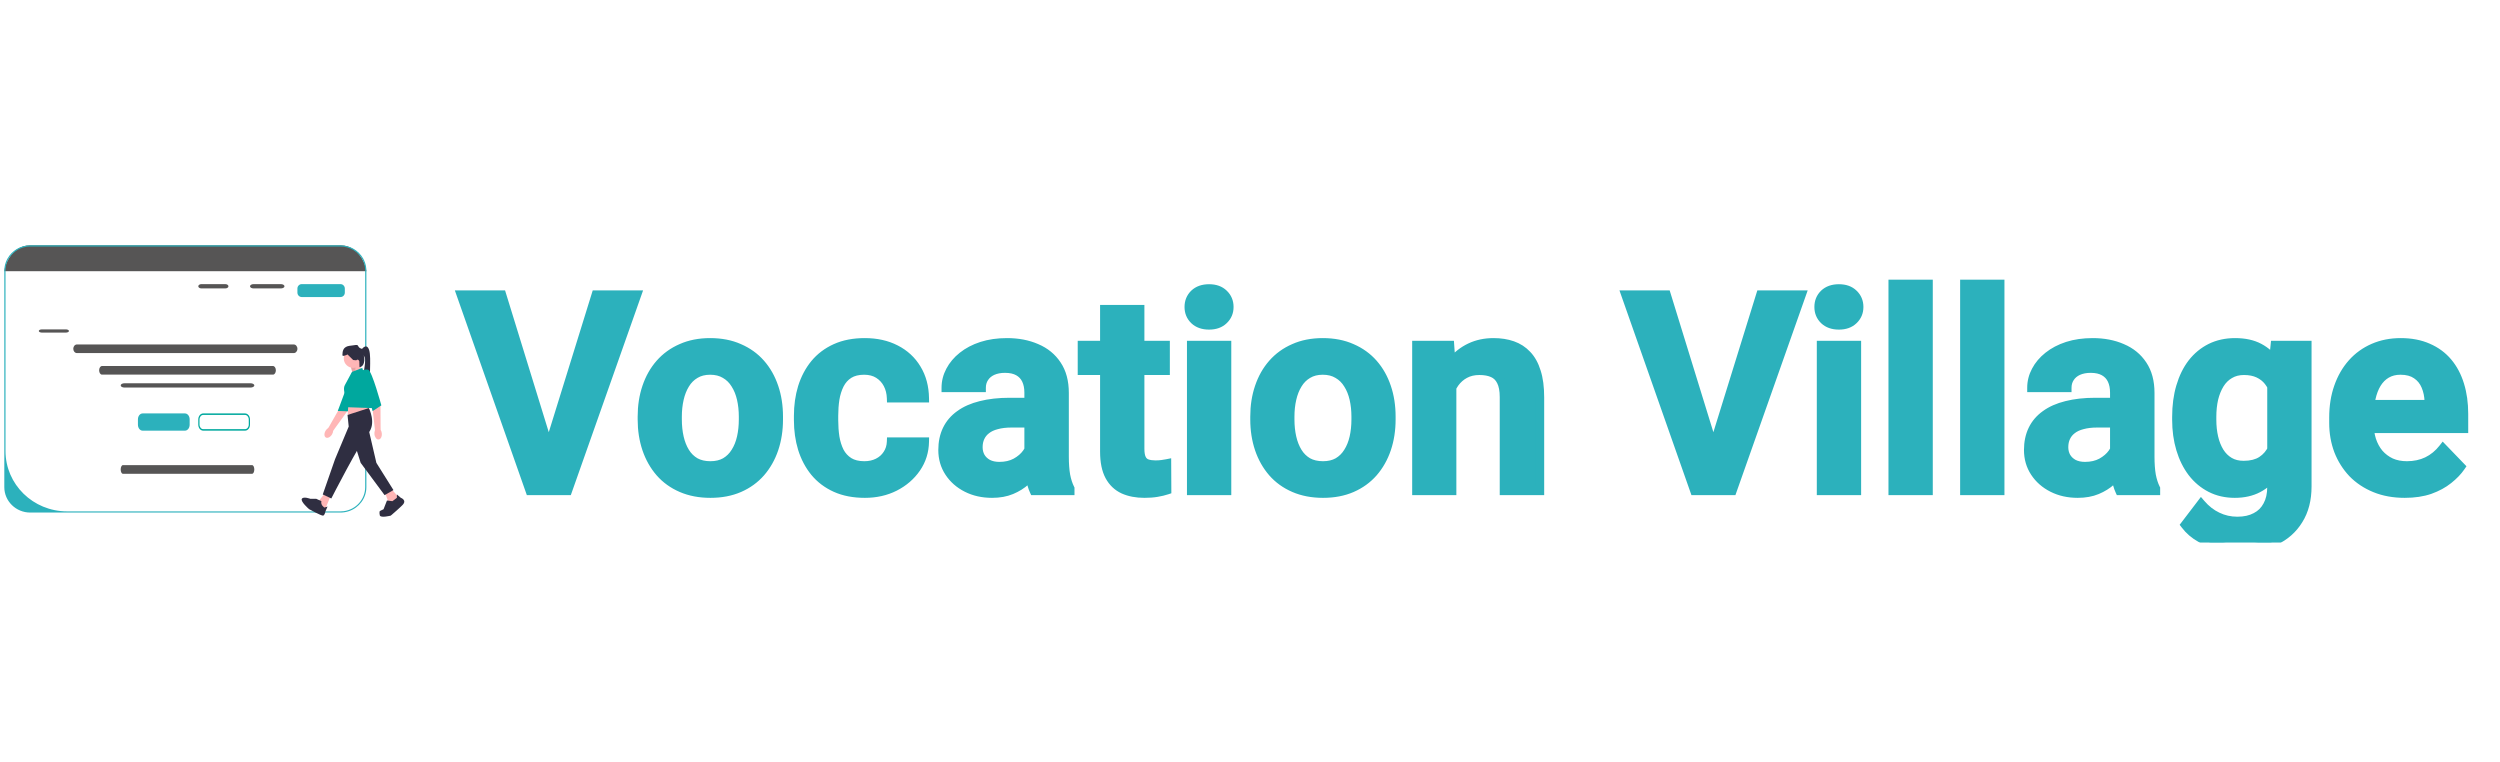 <svg width="328" height="100" viewBox="0 0 580 75" fill="none" xmlns="http://www.w3.org/2000/svg">
<g clip-path="url(#clip0_0_1)">
<path d="M85 12H1C1.119 11.189 1.35 10.421 1.674 9.726C2.708 7.505 4.681 6 6.941 6H79.059C81.318 6 83.291 7.505 84.324 9.726C84.648 10.421 84.881 11.189 85 12Z" fill="#565555"/>
<path d="M63.331 36H23.669C23.3 36 23 35.551 23 35C23 34.449 23.3 34 23.669 34H63.331C63.7 34 64 34.449 64 35C64 35.551 63.7 36 63.331 36Z" fill="#565555"/>
<path d="M84.907 10.859C84.788 10.202 84.556 9.581 84.233 9.018C83.202 7.218 81.233 6 78.979 6H7.021C4.766 6 2.798 7.218 1.766 9.018C1.443 9.581 1.212 10.202 1.093 10.859C1.032 11.194 1 11.539 1 11.892V62.108C1 65.357 3.701 68 7.021 68H78.979C79.667 68 80.33 67.885 80.947 67.676C83.304 66.877 85 64.683 85 62.108V11.892C85 11.54 84.968 11.194 84.907 10.859ZM84.721 62.108C84.721 64.951 82.563 67.302 79.762 67.676C79.506 67.71 79.245 67.727 78.979 67.727H15.574C7.678 67.727 1.279 61.463 1.279 53.737V11.892C1.279 11.539 1.312 11.194 1.376 10.859C1.501 10.197 1.745 9.576 2.086 9.018C3.088 7.374 4.923 6.273 7.021 6.273H78.979C81.077 6.273 82.912 7.374 83.914 9.018C84.255 9.576 84.499 10.197 84.624 10.859C84.688 11.194 84.721 11.539 84.721 11.892V62.108Z" fill="#2CB1BC"/>
<path d="M81.853 35.879L81.378 34.163L83.517 33.383L83.755 34.943L81.853 35.879Z" fill="#FFB6B6"/>
<path opacity="0.1" d="M81.853 35.879L81.378 34.163L82.638 33.64L82.246 35.663L81.853 35.879Z" fill="black"/>
<path d="M75.591 50.583C75.182 50.344 75.16 49.638 75.542 49.006C75.71 48.729 75.927 48.512 76.152 48.376L76.376 48.016L79.214 43.008C79.214 43.008 80.457 38.285 80.963 37.714C81.468 37.143 82.2 37.277 82.2 37.277L82.848 37.844L80.533 44.534L77.676 48.494L77.293 49.045C77.279 49.305 77.189 49.596 77.022 49.872C76.64 50.504 75.999 50.822 75.591 50.583Z" fill="#FFB6B6"/>
<path d="M81.736 35.389C81.736 35.389 82.639 35.355 83.208 36.045C83.778 36.735 80.794 44.514 80.794 44.514L78.364 44.429L81.736 35.389Z" fill="#00A89E"/>
<path d="M81.972 34.436C83.197 34.436 84.191 33.459 84.191 32.253C84.191 31.047 83.197 30.069 81.972 30.069C80.747 30.069 79.753 31.047 79.753 32.253C79.753 33.459 80.747 34.436 81.972 34.436Z" fill="#FFB6B6"/>
<path d="M76.782 63.954L75.277 67.62L74.405 66.762L74.088 65.124L75.356 63.564L76.782 63.954Z" fill="#FFB6B6"/>
<path d="M90.886 62.628L92.391 64.344L91.678 65.748L90.093 65.514L89.301 63.33L90.886 62.628Z" fill="#FFB6B6"/>
<path d="M80.863 42.157L80.665 45.315L85.577 44.458L85.26 42.508L80.863 42.157Z" fill="#FFB6B6"/>
<path d="M80.625 45.354L85.577 43.756C85.577 43.756 87.4 47.343 85.419 49.605C83.438 51.866 76.861 64.734 76.861 64.734L74.88 63.798L77.733 55.61L80.902 48.045L80.625 45.354Z" fill="#2F2E41"/>
<path d="M85.419 48.279L87.32 56.467L91.282 62.784L89.222 63.954L83.675 56.467L81.853 50.696L85.419 48.279Z" fill="#2F2E41"/>
<path d="M73.375 64.812H72.003C72.003 64.812 70.402 64.188 70.026 64.812C69.651 65.436 71.701 67.205 71.701 67.205C71.701 67.205 74.564 68.789 74.96 68.711C75.356 68.633 75.514 67.698 75.514 67.698L75.99 66.606L75.277 66.84C75.277 66.84 74.326 66.294 74.564 65.358L73.375 64.812Z" fill="#2F2E41"/>
<path d="M92.074 64.578V63.798L92.996 64.578C92.996 64.578 94.531 65.124 93.342 66.294C92.153 67.463 90.648 68.711 90.648 68.711C90.648 68.711 88.271 69.335 88.113 68.633C87.954 67.931 88.113 67.647 88.113 67.647L88.984 67.23L89.776 65.202L91.044 65.358L92.074 64.578Z" fill="#2F2E41"/>
<path d="M82.645 32.682L81.932 32.604L80.625 31.317C80.625 31.317 79.436 31.941 79.436 31.473C79.436 29.289 80.783 29.367 81.893 29.211C83.002 29.055 82.883 29.016 83.24 29.601C83.403 29.869 83.992 30.03 83.992 30.03C83.992 30.03 85.102 28.548 85.656 30.342C86.211 32.136 85.498 37.673 86.052 38.141C86.607 38.609 83.775 39.076 84.082 37.243C84.389 35.411 84.943 32.604 84.626 31.98C84.309 31.356 84.23 31.512 84.23 31.512C84.623 31.354 84.879 34.134 83.399 34.27L83.359 32.916C83.359 32.916 83.121 32.214 82.645 32.682Z" fill="#2F2E41"/>
<path d="M81.655 35.372L84.032 34.436L87.201 43.795L80.68 43.561L80.093 40.768C80.093 40.768 79.52 39.314 79.995 38.456C80.471 37.598 81.655 35.372 81.655 35.372Z" fill="#00A89E"/>
<path d="M87.84 51.049C87.367 51.089 86.931 50.527 86.867 49.794C86.839 49.474 86.887 49.173 86.989 48.934L86.958 48.512L86.298 42.814C86.298 42.814 85.069 38.154 85.141 37.4C85.214 36.645 85.329 36.445 85.329 36.445L86.192 36.534L88.273 43.297L88.297 48.154L88.313 48.822C88.455 49.041 88.554 49.329 88.582 49.649C88.646 50.382 88.314 51.008 87.84 51.049Z" fill="#FFB6B6"/>
<path d="M83.834 35.177C83.834 35.177 84.547 34.631 85.419 34.865C86.29 35.099 88.474 43.132 88.474 43.132L86.449 44.458L83.834 35.177Z" fill="#00A89E"/>
<path d="M42.913 49H33.087C32.488 49 32 48.382 32 47.622V46.377C32 45.618 32.488 45 33.087 45H42.913C43.512 45 44 45.618 44 46.377V47.622C44 48.382 43.512 49 42.913 49Z" fill="#2CB1BC"/>
<path d="M79.003 18H69.997C69.447 18 69 17.537 69 16.967V16.033C69 15.463 69.447 15 69.997 15H79.003C79.553 15 80 15.463 80 16.033V16.967C80 17.537 79.553 18 79.003 18Z" fill="#2CB1BC"/>
<path d="M56.854 49H47.146C46.514 49 46 48.37 46 47.595V46.405C46 45.63 46.514 45 47.146 45H56.854C57.486 45 58 45.63 58 46.405V47.595C58 48.37 57.486 49 56.854 49ZM47.146 45.352C46.672 45.352 46.287 45.824 46.287 46.405V47.595C46.287 48.176 46.672 48.648 47.146 48.648H56.854C57.328 48.648 57.713 48.176 57.713 47.595V46.405C57.713 45.824 57.328 45.352 56.854 45.352H47.146Z" fill="#00A89E"/>
<path d="M68.152 31H17.848C17.38 31 17 30.551 17 30C17 29.449 17.38 29 17.848 29H68.152C68.62 29 69 29.449 69 30C69 30.551 68.62 31 68.152 31Z" fill="#565555"/>
<path d="M15.263 26.25H9.737C9.331 26.25 9 26.082 9 25.875C9 25.668 9.331 25.5 9.737 25.5H15.263C15.669 25.5 16 25.668 16 25.875C16 26.082 15.669 26.25 15.263 26.25Z" fill="#565555"/>
<path d="M52.263 16H46.737C46.331 16 46 15.776 46 15.5C46 15.224 46.331 15 46.737 15H52.263C52.669 15 53 15.224 53 15.5C53 15.776 52.669 16 52.263 16Z" fill="#565555"/>
<path d="M65.158 16H58.842C58.378 16 58 15.776 58 15.5C58 15.224 58.378 15 58.842 15H65.158C65.622 15 66 15.224 66 15.5C66 15.776 65.622 16 65.158 16Z" fill="#565555"/>
<path d="M58.114 39H28.886C28.397 39 28 38.776 28 38.5C28 38.224 28.397 38 28.886 38H58.114C58.603 38 59 38.224 59 38.5C59 38.776 58.603 39 58.114 39Z" fill="#565555"/>
<path d="M58.495 59H28.505C28.227 59 28 58.551 28 58C28 57.449 28.227 57 28.505 57H58.495C58.773 57 59 57.449 59 58C59 58.551 58.773 59 58.495 59Z" fill="#565555"/>
<path d="M58.495 9H28.505C28.227 9 28 8.776 28 8.5C28 8.224 28.227 8 28.505 8H58.495C58.773 8 59 8.224 59 8.5C59 8.776 58.773 9 58.495 9Z" fill="#565555"/>
<g filter="url(#filter0_d_0_1)">
<path d="M126.906 50.055L138.25 13.461H147.781L131.719 58.961H125.375L126.906 50.055ZM116.438 13.461L127.719 50.055L129.344 58.961H122.938L106.938 13.461H116.438ZM148.938 42.399V41.743C148.938 39.263 149.292 36.982 150 34.899C150.708 32.795 151.74 30.972 153.094 29.43C154.448 27.888 156.104 26.691 158.062 25.836C160.021 24.961 162.25 24.524 164.75 24.524C167.292 24.524 169.542 24.961 171.5 25.836C173.479 26.691 175.146 27.888 176.5 29.43C177.854 30.972 178.885 32.795 179.594 34.899C180.302 36.982 180.656 39.263 180.656 41.743V42.399C180.656 44.857 180.302 47.138 179.594 49.243C178.885 51.326 177.854 53.149 176.5 54.711C175.146 56.253 173.49 57.451 171.531 58.305C169.573 59.159 167.333 59.586 164.812 59.586C162.312 59.586 160.073 59.159 158.094 58.305C156.115 57.451 154.448 56.253 153.094 54.711C151.74 53.149 150.708 51.326 150 49.243C149.292 47.138 148.938 44.857 148.938 42.399ZM157.188 41.743V42.399C157.188 43.878 157.333 45.263 157.625 46.555C157.917 47.847 158.365 48.982 158.969 49.961C159.573 50.941 160.354 51.711 161.312 52.274C162.292 52.816 163.458 53.086 164.812 53.086C166.146 53.086 167.292 52.816 168.25 52.274C169.208 51.711 169.99 50.941 170.594 49.961C171.219 48.982 171.677 47.847 171.969 46.555C172.26 45.263 172.406 43.878 172.406 42.399V41.743C172.406 40.284 172.26 38.92 171.969 37.649C171.677 36.357 171.219 35.222 170.594 34.243C169.99 33.243 169.198 32.461 168.219 31.899C167.26 31.316 166.104 31.024 164.75 31.024C163.417 31.024 162.271 31.316 161.312 31.899C160.354 32.461 159.573 33.243 158.969 34.243C158.365 35.222 157.917 36.357 157.625 37.649C157.333 38.92 157.188 40.284 157.188 41.743ZM200.531 53.086C201.698 53.086 202.74 52.857 203.656 52.399C204.573 51.941 205.302 51.295 205.844 50.461C206.406 49.628 206.708 48.659 206.75 47.555H214.531C214.49 49.847 213.844 51.899 212.594 53.711C211.344 55.524 209.677 56.961 207.594 58.024C205.531 59.066 203.219 59.586 200.656 59.586C198.052 59.586 195.781 59.149 193.844 58.274C191.906 57.399 190.292 56.18 189 54.618C187.729 53.055 186.771 51.243 186.125 49.18C185.5 47.118 185.188 44.909 185.188 42.555V41.555C185.188 39.201 185.5 36.993 186.125 34.93C186.771 32.868 187.729 31.055 189 29.493C190.292 27.93 191.906 26.711 193.844 25.836C195.781 24.961 198.042 24.524 200.625 24.524C203.354 24.524 205.75 25.055 207.812 26.118C209.896 27.18 211.521 28.68 212.688 30.618C213.875 32.555 214.49 34.836 214.531 37.461H206.75C206.708 36.253 206.438 35.17 205.938 34.211C205.438 33.253 204.729 32.482 203.812 31.899C202.896 31.316 201.781 31.024 200.469 31.024C199.073 31.024 197.906 31.316 196.969 31.899C196.052 32.482 195.333 33.284 194.812 34.305C194.312 35.305 193.958 36.43 193.75 37.68C193.562 38.909 193.469 40.201 193.469 41.555V42.555C193.469 43.93 193.562 45.243 193.75 46.493C193.958 47.743 194.312 48.868 194.812 49.868C195.333 50.847 196.052 51.628 196.969 52.211C197.906 52.795 199.094 53.086 200.531 53.086ZM238.656 51.774V36.18C238.656 35.034 238.458 34.045 238.062 33.211C237.667 32.378 237.062 31.732 236.25 31.274C235.438 30.816 234.406 30.586 233.156 30.586C232.052 30.586 231.083 30.774 230.25 31.149C229.438 31.524 228.812 32.055 228.375 32.743C227.938 33.409 227.719 34.18 227.719 35.055H219.438C219.438 33.659 219.771 32.336 220.438 31.086C221.104 29.816 222.052 28.691 223.281 27.711C224.531 26.711 226.021 25.93 227.75 25.368C229.5 24.805 231.458 24.524 233.625 24.524C236.188 24.524 238.469 24.961 240.469 25.836C242.49 26.691 244.073 27.982 245.219 29.711C246.385 31.441 246.969 33.618 246.969 36.243V50.993C246.969 52.68 247.073 54.128 247.281 55.336C247.51 56.524 247.844 57.555 248.281 58.43V58.961H239.875C239.479 58.107 239.177 57.024 238.969 55.711C238.76 54.378 238.656 53.066 238.656 51.774ZM239.812 38.368L239.875 43.274H234.656C233.365 43.274 232.229 43.409 231.25 43.68C230.271 43.93 229.469 44.305 228.844 44.805C228.219 45.284 227.75 45.868 227.438 46.555C227.125 47.222 226.969 47.982 226.969 48.836C226.969 49.67 227.156 50.42 227.531 51.086C227.927 51.753 228.49 52.284 229.219 52.68C229.969 53.055 230.844 53.243 231.844 53.243C233.302 53.243 234.573 52.951 235.656 52.368C236.74 51.763 237.583 51.034 238.188 50.18C238.792 49.326 239.115 48.513 239.156 47.743L241.531 51.305C241.24 52.159 240.802 53.066 240.219 54.024C239.635 54.982 238.885 55.878 237.969 56.711C237.052 57.545 235.948 58.232 234.656 58.774C233.365 59.316 231.865 59.586 230.156 59.586C227.969 59.586 226.01 59.149 224.281 58.274C222.552 57.399 221.188 56.201 220.188 54.68C219.188 53.159 218.688 51.43 218.688 49.493C218.688 47.701 219.021 46.118 219.688 44.743C220.354 43.368 221.344 42.211 222.656 41.274C223.969 40.316 225.594 39.597 227.531 39.118C229.49 38.618 231.729 38.368 234.25 38.368H239.812ZM270.406 25.149V31.086H251.031V25.149H270.406ZM256.219 16.836H264.5V49.211C264.5 50.211 264.635 50.982 264.906 51.524C265.177 52.066 265.583 52.43 266.125 52.618C266.667 52.805 267.312 52.899 268.062 52.899C268.604 52.899 269.104 52.868 269.562 52.805C270.021 52.743 270.406 52.68 270.719 52.618L270.75 58.805C270.062 59.034 269.281 59.222 268.406 59.368C267.552 59.513 266.583 59.586 265.5 59.586C263.646 59.586 262.021 59.274 260.625 58.649C259.229 58.003 258.146 56.972 257.375 55.555C256.604 54.118 256.219 52.222 256.219 49.868V16.836ZM284.656 25.149V58.961H276.375V25.149H284.656ZM275.812 16.305C275.812 15.076 276.229 14.055 277.062 13.243C277.917 12.43 279.062 12.024 280.5 12.024C281.938 12.024 283.073 12.43 283.906 13.243C284.76 14.055 285.188 15.076 285.188 16.305C285.188 17.513 284.76 18.524 283.906 19.336C283.073 20.149 281.938 20.555 280.5 20.555C279.062 20.555 277.917 20.149 277.062 19.336C276.229 18.524 275.812 17.513 275.812 16.305ZM291.062 42.399V41.743C291.062 39.263 291.417 36.982 292.125 34.899C292.833 32.795 293.865 30.972 295.219 29.43C296.573 27.888 298.229 26.691 300.188 25.836C302.146 24.961 304.375 24.524 306.875 24.524C309.417 24.524 311.667 24.961 313.625 25.836C315.604 26.691 317.271 27.888 318.625 29.43C319.979 30.972 321.01 32.795 321.719 34.899C322.427 36.982 322.781 39.263 322.781 41.743V42.399C322.781 44.857 322.427 47.138 321.719 49.243C321.01 51.326 319.979 53.149 318.625 54.711C317.271 56.253 315.615 57.451 313.656 58.305C311.698 59.159 309.458 59.586 306.938 59.586C304.438 59.586 302.198 59.159 300.219 58.305C298.24 57.451 296.573 56.253 295.219 54.711C293.865 53.149 292.833 51.326 292.125 49.243C291.417 47.138 291.062 44.857 291.062 42.399ZM299.312 41.743V42.399C299.312 43.878 299.458 45.263 299.75 46.555C300.042 47.847 300.49 48.982 301.094 49.961C301.698 50.941 302.479 51.711 303.438 52.274C304.417 52.816 305.583 53.086 306.938 53.086C308.271 53.086 309.417 52.816 310.375 52.274C311.333 51.711 312.115 50.941 312.719 49.961C313.344 48.982 313.802 47.847 314.094 46.555C314.385 45.263 314.531 43.878 314.531 42.399V41.743C314.531 40.284 314.385 38.92 314.094 37.649C313.802 36.357 313.344 35.222 312.719 34.243C312.115 33.243 311.323 32.461 310.344 31.899C309.385 31.316 308.229 31.024 306.875 31.024C305.542 31.024 304.396 31.316 303.438 31.899C302.479 32.461 301.698 33.243 301.094 34.243C300.49 35.222 300.042 36.357 299.75 37.649C299.458 38.92 299.312 40.284 299.312 41.743ZM336.875 32.368V58.961H328.625V25.149H336.375L336.875 32.368ZM335.562 40.836H333.125C333.146 38.378 333.479 36.149 334.125 34.149C334.771 32.149 335.677 30.43 336.844 28.993C338.031 27.555 339.438 26.451 341.062 25.68C342.688 24.909 344.5 24.524 346.5 24.524C348.125 24.524 349.594 24.753 350.906 25.211C352.219 25.67 353.344 26.399 354.281 27.399C355.24 28.399 355.969 29.711 356.469 31.336C356.99 32.941 357.25 34.92 357.25 37.274V58.961H348.938V37.211C348.938 35.67 348.708 34.451 348.25 33.555C347.812 32.659 347.167 32.024 346.312 31.649C345.479 31.274 344.448 31.086 343.219 31.086C341.948 31.086 340.833 31.347 339.875 31.868C338.938 32.368 338.146 33.066 337.5 33.961C336.875 34.857 336.396 35.888 336.062 37.055C335.729 38.222 335.562 39.482 335.562 40.836ZM397.094 50.055L408.438 13.461H417.969L401.906 58.961H395.562L397.094 50.055ZM386.625 13.461L397.906 50.055L399.531 58.961H393.125L377.125 13.461H386.625ZM430.781 25.149V58.961H422.5V25.149H430.781ZM421.938 16.305C421.938 15.076 422.354 14.055 423.188 13.243C424.042 12.43 425.188 12.024 426.625 12.024C428.062 12.024 429.198 12.43 430.031 13.243C430.885 14.055 431.312 15.076 431.312 16.305C431.312 17.513 430.885 18.524 430.031 19.336C429.198 20.149 428.062 20.555 426.625 20.555C425.188 20.555 424.042 20.149 423.188 19.336C422.354 18.524 421.938 17.513 421.938 16.305ZM447.406 10.961V58.961H439.125V10.961H447.406ZM464.031 10.961V58.961H455.75V10.961H464.031ZM490.531 51.774V36.18C490.531 35.034 490.333 34.045 489.938 33.211C489.542 32.378 488.938 31.732 488.125 31.274C487.312 30.816 486.281 30.586 485.031 30.586C483.927 30.586 482.958 30.774 482.125 31.149C481.312 31.524 480.688 32.055 480.25 32.743C479.812 33.409 479.594 34.18 479.594 35.055H471.312C471.312 33.659 471.646 32.336 472.312 31.086C472.979 29.816 473.927 28.691 475.156 27.711C476.406 26.711 477.896 25.93 479.625 25.368C481.375 24.805 483.333 24.524 485.5 24.524C488.062 24.524 490.344 24.961 492.344 25.836C494.365 26.691 495.948 27.982 497.094 29.711C498.26 31.441 498.844 33.618 498.844 36.243V50.993C498.844 52.68 498.948 54.128 499.156 55.336C499.385 56.524 499.719 57.555 500.156 58.43V58.961H491.75C491.354 58.107 491.052 57.024 490.844 55.711C490.635 54.378 490.531 53.066 490.531 51.774ZM491.688 38.368L491.75 43.274H486.531C485.24 43.274 484.104 43.409 483.125 43.68C482.146 43.93 481.344 44.305 480.719 44.805C480.094 45.284 479.625 45.868 479.312 46.555C479 47.222 478.844 47.982 478.844 48.836C478.844 49.67 479.031 50.42 479.406 51.086C479.802 51.753 480.365 52.284 481.094 52.68C481.844 53.055 482.719 53.243 483.719 53.243C485.177 53.243 486.448 52.951 487.531 52.368C488.615 51.763 489.458 51.034 490.062 50.18C490.667 49.326 490.99 48.513 491.031 47.743L493.406 51.305C493.115 52.159 492.677 53.066 492.094 54.024C491.51 54.982 490.76 55.878 489.844 56.711C488.927 57.545 487.823 58.232 486.531 58.774C485.24 59.316 483.74 59.586 482.031 59.586C479.844 59.586 477.885 59.149 476.156 58.274C474.427 57.399 473.062 56.201 472.062 54.68C471.062 53.159 470.562 51.43 470.562 49.493C470.562 47.701 470.896 46.118 471.562 44.743C472.229 43.368 473.219 42.211 474.531 41.274C475.844 40.316 477.469 39.597 479.406 39.118C481.365 38.618 483.604 38.368 486.125 38.368H491.688ZM527.781 25.149H535.281V57.93C535.281 60.993 534.615 63.586 533.281 65.711C531.969 67.857 530.125 69.482 527.75 70.586C525.375 71.711 522.615 72.274 519.469 72.274C518.115 72.274 516.646 72.086 515.062 71.711C513.5 71.336 511.99 70.743 510.531 69.93C509.094 69.138 507.896 68.107 506.938 66.836L510.656 61.961C511.781 63.274 513.052 64.263 514.469 64.93C515.885 65.618 517.417 65.961 519.062 65.961C520.729 65.961 522.146 65.649 523.312 65.024C524.5 64.42 525.406 63.524 526.031 62.336C526.677 61.17 527 59.732 527 58.024V32.868L527.781 25.149ZM504.938 42.461V41.805C504.938 39.222 505.25 36.878 505.875 34.774C506.5 32.649 507.396 30.826 508.562 29.305C509.75 27.784 511.177 26.607 512.844 25.774C514.531 24.941 516.427 24.524 518.531 24.524C520.76 24.524 522.635 24.93 524.156 25.743C525.698 26.555 526.969 27.711 527.969 29.211C528.99 30.711 529.781 32.493 530.344 34.555C530.927 36.597 531.375 38.847 531.688 41.305V43.086C531.396 45.482 530.927 47.68 530.281 49.68C529.656 51.68 528.823 53.43 527.781 54.93C526.74 56.409 525.448 57.555 523.906 58.368C522.365 59.18 520.552 59.586 518.469 59.586C516.385 59.586 514.51 59.159 512.844 58.305C511.177 57.451 509.75 56.253 508.562 54.711C507.396 53.17 506.5 51.357 505.875 49.274C505.25 47.191 504.938 44.92 504.938 42.461ZM513.188 41.805V42.461C513.188 43.92 513.333 45.284 513.625 46.555C513.917 47.826 514.365 48.951 514.969 49.93C515.573 50.888 516.333 51.638 517.25 52.18C518.167 52.722 519.26 52.993 520.531 52.993C522.24 52.993 523.635 52.638 524.719 51.93C525.823 51.201 526.656 50.211 527.219 48.961C527.802 47.691 528.177 46.263 528.344 44.68V39.774C528.24 38.524 528.01 37.368 527.656 36.305C527.323 35.243 526.854 34.326 526.25 33.555C525.646 32.784 524.875 32.18 523.938 31.743C523 31.305 521.885 31.086 520.594 31.086C519.344 31.086 518.25 31.368 517.312 31.93C516.375 32.472 515.604 33.232 515 34.211C514.396 35.191 513.938 36.326 513.625 37.618C513.333 38.909 513.188 40.305 513.188 41.805ZM557.906 59.586C555.344 59.586 553.042 59.17 551 58.336C548.958 57.503 547.219 56.347 545.781 54.868C544.365 53.368 543.271 51.628 542.5 49.649C541.75 47.649 541.375 45.503 541.375 43.211V41.961C541.375 39.357 541.75 36.993 542.5 34.868C543.25 32.722 544.312 30.878 545.688 29.336C547.062 27.795 548.708 26.607 550.625 25.774C552.542 24.941 554.656 24.524 556.969 24.524C559.365 24.524 561.479 24.93 563.312 25.743C565.146 26.534 566.677 27.659 567.906 29.118C569.135 30.576 570.062 32.326 570.688 34.368C571.312 36.388 571.625 38.628 571.625 41.086V44.555H545.125V38.868H563.5V38.243C563.458 36.93 563.208 35.732 562.75 34.649C562.292 33.545 561.583 32.67 560.625 32.024C559.667 31.357 558.427 31.024 556.906 31.024C555.677 31.024 554.604 31.295 553.688 31.836C552.792 32.357 552.042 33.107 551.438 34.086C550.854 35.045 550.417 36.191 550.125 37.524C549.833 38.857 549.688 40.336 549.688 41.961V43.211C549.688 44.628 549.875 45.941 550.25 47.149C550.646 48.357 551.219 49.409 551.969 50.305C552.74 51.18 553.656 51.868 554.719 52.368C555.802 52.847 557.031 53.086 558.406 53.086C560.135 53.086 561.698 52.753 563.094 52.086C564.51 51.399 565.74 50.388 566.781 49.055L570.938 53.368C570.229 54.409 569.271 55.409 568.062 56.368C566.875 57.326 565.438 58.107 563.75 58.711C562.062 59.295 560.115 59.586 557.906 59.586Z" fill="#2CB1BC"/>
<path d="M126.906 50.055L125.951 49.759L125.932 49.821L125.921 49.886L126.906 50.055ZM138.25 13.461V12.461H137.513L137.295 13.165L138.25 13.461ZM147.781 13.461L148.724 13.794L149.195 12.461H147.781V13.461ZM131.719 58.961V59.961H132.426L132.662 59.294L131.719 58.961ZM125.375 58.961L124.389 58.792L124.188 59.961H125.375V58.961ZM116.438 13.461L117.393 13.167L117.176 12.461H116.438V13.461ZM127.719 50.055L128.703 49.876L128.692 49.817L128.674 49.761L127.719 50.055ZM129.344 58.961V59.961H130.543L130.328 58.782L129.344 58.961ZM122.938 58.961L121.994 59.293L122.229 59.961H122.938V58.961ZM106.938 13.461V12.461H105.526L105.994 13.793L106.938 13.461ZM127.861 50.351L139.205 13.757L137.295 13.165L125.951 49.759L127.861 50.351ZM138.25 14.461H147.781V12.461H138.25V14.461ZM146.838 13.128L130.776 58.628L132.662 59.294L148.724 13.794L146.838 13.128ZM131.719 57.961H125.375V59.961H131.719V57.961ZM126.361 59.131L127.892 50.224L125.921 49.886L124.389 58.792L126.361 59.131ZM115.482 13.756L126.763 50.35L128.674 49.761L117.393 13.167L115.482 13.756ZM126.735 50.235L128.36 59.141L130.328 58.782L128.703 49.876L126.735 50.235ZM129.344 57.961H122.938V59.961H129.344V57.961ZM123.881 58.63L107.881 13.13L105.994 13.793L121.994 59.293L123.881 58.63ZM106.938 14.461H116.438V12.461H106.938V14.461ZM150 34.899L150.947 35.221L150.948 35.218L150 34.899ZM158.062 25.836L158.462 26.753L158.47 26.749L158.062 25.836ZM171.5 25.836L171.092 26.749L171.104 26.755L171.5 25.836ZM179.594 34.899L178.646 35.218L178.647 35.221L179.594 34.899ZM179.594 49.243L180.541 49.565L180.541 49.562L179.594 49.243ZM176.5 54.711L177.251 55.371L177.256 55.366L176.5 54.711ZM153.094 54.711L152.338 55.366L152.342 55.371L153.094 54.711ZM150 49.243L149.052 49.562L149.053 49.565L150 49.243ZM161.312 52.274L160.806 53.136L160.817 53.143L160.828 53.149L161.312 52.274ZM168.25 52.274L168.742 53.144L168.749 53.14L168.756 53.136L168.25 52.274ZM170.594 49.961L169.751 49.423L169.747 49.43L169.743 49.436L170.594 49.961ZM171.969 37.649L170.993 37.869L170.994 37.873L171.969 37.649ZM170.594 34.243L169.738 34.76L169.744 34.77L169.751 34.781L170.594 34.243ZM168.219 31.899L167.699 32.753L167.71 32.76L167.721 32.766L168.219 31.899ZM161.312 31.899L161.819 32.761L161.826 32.757L161.832 32.753L161.312 31.899ZM158.969 34.243L159.82 34.768L159.825 34.76L158.969 34.243ZM157.625 37.649L158.6 37.873L158.6 37.869L157.625 37.649ZM149.938 42.399V41.743H147.938V42.399H149.938ZM149.938 41.743C149.938 39.359 150.278 37.188 150.947 35.221L149.053 34.577C148.305 36.776 147.938 39.168 147.938 41.743H149.938ZM150.948 35.218C151.617 33.229 152.585 31.524 153.845 30.09L152.342 28.77C150.894 30.419 149.799 32.361 149.052 34.58L150.948 35.218ZM153.845 30.09C155.098 28.663 156.633 27.551 158.462 26.753L157.663 24.92C155.575 25.83 153.798 27.114 152.342 28.77L153.845 30.09ZM158.47 26.749C160.281 25.94 162.368 25.524 164.75 25.524V23.524C162.132 23.524 159.761 23.982 157.655 24.923L158.47 26.749ZM164.75 25.524C167.177 25.524 169.284 25.941 171.092 26.749L171.908 24.923C169.8 23.981 167.407 23.524 164.75 23.524V25.524ZM171.104 26.755C172.954 27.553 174.497 28.665 175.749 30.09L177.251 28.77C175.794 27.111 174.004 25.828 171.896 24.918L171.104 26.755ZM175.749 30.09C177.008 31.524 177.976 33.229 178.646 35.218L180.541 34.58C179.794 32.361 178.7 30.419 177.251 28.77L175.749 30.09ZM178.647 35.221C179.316 37.188 179.656 39.359 179.656 41.743H181.656C181.656 39.168 181.288 36.776 180.541 34.577L178.647 35.221ZM179.656 41.743V42.399H181.656V41.743H179.656ZM179.656 42.399C179.656 44.76 179.316 46.933 178.646 48.923L180.541 49.562C181.288 47.344 181.656 44.954 181.656 42.399H179.656ZM178.647 48.921C177.978 50.89 177.009 52.598 175.744 54.056L177.256 55.366C178.7 53.7 179.793 51.762 180.541 49.565L178.647 48.921ZM175.749 54.051C174.495 55.478 172.961 56.59 171.131 57.389L171.931 59.222C174.018 58.311 175.796 57.028 177.251 55.371L175.749 54.051ZM171.131 57.389C169.32 58.179 167.22 58.586 164.812 58.586V60.586C167.447 60.586 169.826 60.14 171.931 59.222L171.131 57.389ZM164.812 58.586C162.427 58.586 160.326 58.179 158.49 57.387L157.697 59.223C159.82 60.139 162.198 60.586 164.812 60.586V58.586ZM158.49 57.387C156.64 56.588 155.097 55.476 153.845 54.051L152.342 55.371C153.799 57.03 155.589 58.313 157.697 59.223L158.49 57.387ZM153.849 54.056C152.585 52.598 151.616 50.89 150.947 48.921L149.053 49.565C149.8 51.762 150.894 53.7 152.338 55.366L153.849 54.056ZM150.948 48.923C150.278 46.933 149.938 44.76 149.938 42.399H147.938C147.938 44.954 148.306 47.344 149.052 49.562L150.948 48.923ZM156.188 41.743V42.399H158.188V41.743H156.188ZM156.188 42.399C156.188 43.944 156.34 45.404 156.65 46.775L158.6 46.335C158.327 45.123 158.188 43.812 158.188 42.399H156.188ZM156.65 46.775C156.962 48.159 157.448 49.4 158.118 50.486L159.82 49.436C159.282 48.564 158.871 47.535 158.6 46.335L156.65 46.775ZM158.118 50.486C158.804 51.599 159.702 52.488 160.806 53.136L161.819 51.411C161.006 50.934 160.341 50.282 159.82 49.436L158.118 50.486ZM160.828 53.149C161.984 53.788 163.324 54.086 164.812 54.086V52.086C163.592 52.086 162.599 51.843 161.797 51.399L160.828 53.149ZM164.812 54.086C166.282 54.086 167.605 53.787 168.742 53.144L167.758 51.403C166.978 51.844 166.01 52.086 164.812 52.086V54.086ZM168.756 53.136C169.86 52.488 170.758 51.599 171.445 50.486L169.743 49.436C169.221 50.282 168.556 50.934 167.744 51.411L168.756 53.136ZM171.437 50.499C172.132 49.41 172.631 48.164 172.944 46.775L170.993 46.335C170.724 47.529 170.306 48.554 169.751 49.423L171.437 50.499ZM172.944 46.775C173.254 45.404 173.406 43.944 173.406 42.399H171.406C171.406 43.812 171.267 45.123 170.993 46.335L172.944 46.775ZM173.406 42.399V41.743H171.406V42.399H173.406ZM173.406 41.743C173.406 40.218 173.254 38.777 172.943 37.425L170.994 37.873C171.267 39.062 171.406 40.351 171.406 41.743H173.406ZM172.944 37.429C172.631 36.04 172.132 34.794 171.437 33.705L169.751 34.781C170.306 35.65 170.724 36.675 170.993 37.869L172.944 37.429ZM171.45 33.725C170.761 32.586 169.848 31.682 168.717 31.032L167.721 32.766C168.548 33.241 169.218 33.9 169.738 34.76L171.45 33.725ZM168.739 31.045C167.594 30.348 166.249 30.024 164.75 30.024V32.024C165.959 32.024 166.927 32.283 167.699 32.753L168.739 31.045ZM164.75 30.024C163.268 30.024 161.935 30.349 160.793 31.045L161.832 32.753C162.607 32.282 163.565 32.024 164.75 32.024V30.024ZM160.806 31.036C159.697 31.688 158.798 32.591 158.113 33.725L159.825 34.76C160.347 33.895 161.011 33.235 161.819 32.761L160.806 31.036ZM158.118 33.718C157.448 34.804 156.962 36.045 156.65 37.429L158.6 37.869C158.871 36.669 159.282 35.64 159.82 34.768L158.118 33.718ZM156.65 37.425C156.34 38.777 156.188 40.218 156.188 41.743H158.188C158.188 40.351 158.327 39.062 158.6 37.873L156.65 37.425ZM205.844 50.461L205.015 49.902L205.01 49.909L205.005 49.916L205.844 50.461ZM206.75 47.555V46.555H205.787L205.751 47.517L206.75 47.555ZM214.531 47.555L215.531 47.573L215.55 46.555H214.531V47.555ZM207.594 58.024L208.045 58.916L208.048 58.915L207.594 58.024ZM189 54.618L188.224 55.249L188.229 55.255L189 54.618ZM186.125 49.18L185.168 49.47L185.171 49.479L186.125 49.18ZM186.125 34.93L185.171 34.631L185.168 34.64L186.125 34.93ZM189 29.493L188.229 28.855L188.224 28.862L189 29.493ZM207.812 26.118L207.355 27.007L207.358 27.008L207.812 26.118ZM212.688 30.618L211.831 31.133L211.835 31.14L212.688 30.618ZM214.531 37.461V38.461H215.547L215.531 37.446L214.531 37.461ZM206.75 37.461L205.751 37.496L205.784 38.461H206.75V37.461ZM196.969 31.899L196.44 31.05L196.432 31.055L196.969 31.899ZM194.812 34.305L193.922 33.851L193.918 33.858L194.812 34.305ZM193.75 37.68L192.764 37.516L192.761 37.529L193.75 37.68ZM193.75 46.493L192.761 46.641L192.762 46.649L192.764 46.657L193.75 46.493ZM194.812 49.868L193.918 50.315L193.924 50.326L193.93 50.337L194.812 49.868ZM196.969 52.211L196.432 53.055L196.44 53.06L196.969 52.211ZM200.531 54.086C201.832 54.086 203.03 53.83 204.103 53.293L203.209 51.504C202.449 51.884 201.564 52.086 200.531 52.086V54.086ZM204.103 53.293C205.174 52.758 206.04 51.994 206.682 51.006L205.005 49.916C204.564 50.596 203.972 51.123 203.209 51.504L204.103 53.293ZM206.673 51.021C207.35 50.018 207.701 48.864 207.749 47.593L205.751 47.517C205.715 48.454 205.463 49.238 205.015 49.902L206.673 51.021ZM206.75 48.555H214.531V46.555H206.75V48.555ZM213.531 47.537C213.493 49.641 212.904 51.5 211.771 53.144L213.417 54.279C214.783 52.298 215.486 50.053 215.531 47.573L213.531 47.537ZM211.771 53.144C210.621 54.811 209.084 56.141 207.139 57.133L208.048 58.915C210.27 57.782 212.067 56.237 213.417 54.279L211.771 53.144ZM207.143 57.131C205.235 58.095 203.079 58.586 200.656 58.586V60.586C203.358 60.586 205.828 60.036 208.045 58.916L207.143 57.131ZM200.656 58.586C198.163 58.586 196.038 58.167 194.255 57.362L193.432 59.185C195.525 60.13 197.941 60.586 200.656 60.586V58.586ZM194.255 57.362C192.45 56.547 190.96 55.42 189.771 53.98L188.229 55.255C189.623 56.941 191.363 58.251 193.432 59.185L194.255 57.362ZM189.776 53.987C188.591 52.529 187.69 50.832 187.079 48.881L185.171 49.479C185.852 51.654 186.868 53.581 188.224 55.249L189.776 53.987ZM187.082 48.89C186.488 46.93 186.188 44.82 186.188 42.555H184.188C184.188 44.998 184.512 47.305 185.168 49.47L187.082 48.89ZM186.188 42.555V41.555H184.188V42.555H186.188ZM186.188 41.555C186.188 39.29 186.488 37.18 187.082 35.22L185.168 34.64C184.512 36.805 184.188 39.112 184.188 41.555H186.188ZM187.079 35.229C187.69 33.279 188.591 31.581 189.776 30.124L188.224 28.862C186.868 30.529 185.852 32.457 185.171 34.631L187.079 35.229ZM189.771 30.13C190.96 28.691 192.45 27.563 194.255 26.748L193.432 24.925C191.363 25.86 189.623 27.17 188.229 28.855L189.771 30.13ZM194.255 26.748C196.039 25.942 198.154 25.524 200.625 25.524V23.524C197.93 23.524 195.524 23.98 193.432 24.925L194.255 26.748ZM200.625 25.524C203.223 25.524 205.457 26.029 207.355 27.007L208.27 25.229C206.043 24.081 203.485 23.524 200.625 23.524V25.524ZM207.358 27.008C209.281 27.989 210.764 29.362 211.831 31.133L213.544 30.102C212.278 27.998 210.511 26.371 208.267 25.227L207.358 27.008ZM211.835 31.14C212.915 32.903 213.492 35.003 213.531 37.477L215.531 37.446C215.487 34.67 214.835 32.208 213.54 30.095L211.835 31.14ZM214.531 36.461H206.75V38.461H214.531V36.461ZM207.749 37.427C207.703 36.087 207.401 34.855 206.824 33.749L205.051 34.674C205.474 35.485 205.713 36.419 205.751 37.496L207.749 37.427ZM206.824 33.749C206.243 32.634 205.413 31.732 204.349 31.055L203.276 32.742C204.045 33.232 204.632 33.872 205.051 34.674L206.824 33.749ZM204.349 31.055C203.242 30.35 201.932 30.024 200.469 30.024V32.024C201.631 32.024 202.55 32.281 203.276 32.742L204.349 31.055ZM200.469 30.024C198.935 30.024 197.573 30.345 196.44 31.05L197.497 32.748C198.239 32.286 199.211 32.024 200.469 32.024V30.024ZM196.432 31.055C195.356 31.74 194.519 32.68 193.922 33.851L195.703 34.76C196.148 33.889 196.748 33.225 197.506 32.742L196.432 31.055ZM193.918 33.858C193.368 34.958 192.986 36.18 192.764 37.516L194.736 37.844C194.93 36.68 195.257 35.652 195.707 34.752L193.918 33.858ZM192.761 37.529C192.566 38.812 192.469 40.155 192.469 41.555H194.469C194.469 40.247 194.559 39.006 194.739 37.831L192.761 37.529ZM192.469 41.555V42.555H194.469V41.555H192.469ZM192.469 42.555C192.469 43.975 192.566 45.338 192.761 46.641L194.739 46.344C194.559 45.147 194.469 43.885 194.469 42.555H192.469ZM192.764 46.657C192.986 47.992 193.368 49.215 193.918 50.315L195.707 49.42C195.257 48.52 194.93 47.493 194.736 46.328L192.764 46.657ZM193.93 50.337C194.53 51.465 195.366 52.377 196.432 53.055L197.506 51.368C196.738 50.879 196.137 50.228 195.695 49.398L193.93 50.337ZM196.44 53.06C197.578 53.768 198.962 54.086 200.531 54.086V52.086C199.225 52.086 198.235 51.821 197.497 51.362L196.44 53.06ZM230.25 31.149L229.84 30.237L229.831 30.241L230.25 31.149ZM228.375 32.743L229.211 33.291L229.219 33.279L228.375 32.743ZM227.719 35.055V36.055H228.719V35.055H227.719ZM219.438 35.055H218.438V36.055H219.438V35.055ZM220.438 31.086L221.32 31.557L221.323 31.551L220.438 31.086ZM223.281 27.711L223.904 28.494L223.906 28.492L223.281 27.711ZM227.75 25.368L227.444 24.416L227.441 24.417L227.75 25.368ZM240.469 25.836L240.068 26.753L240.079 26.757L240.469 25.836ZM245.219 29.711L244.385 30.264L244.39 30.271L245.219 29.711ZM247.281 55.336L246.296 55.506L246.297 55.516L246.299 55.526L247.281 55.336ZM248.281 58.43H249.281V58.194L249.176 57.983L248.281 58.43ZM248.281 58.961V59.961H249.281V58.961H248.281ZM239.875 58.961L238.968 59.382L239.236 59.961H239.875V58.961ZM238.969 55.711L237.981 55.866L237.981 55.868L238.969 55.711ZM239.812 38.368L240.812 38.355L240.8 37.368H239.812V38.368ZM239.875 43.274V44.274H240.888L240.875 43.261L239.875 43.274ZM231.25 43.68L231.497 44.649L231.507 44.647L231.517 44.644L231.25 43.68ZM228.844 44.805L229.452 45.599L229.46 45.592L229.468 45.586L228.844 44.805ZM227.438 46.555L228.343 46.98L228.348 46.969L227.438 46.555ZM227.531 51.086L226.66 51.577L226.665 51.587L226.671 51.597L227.531 51.086ZM229.219 52.68L228.742 53.559L228.756 53.567L228.772 53.575L229.219 52.68ZM235.656 52.368L236.13 53.248L236.137 53.245L236.143 53.241L235.656 52.368ZM238.188 50.18L237.371 49.603L238.188 50.18ZM239.156 47.743L239.988 47.188L238.32 44.685L238.158 47.689L239.156 47.743ZM241.531 51.305L242.478 51.628L242.637 51.161L242.363 50.75L241.531 51.305ZM219.688 44.743L218.788 44.306L219.688 44.743ZM222.656 41.274L223.238 42.088L223.246 42.081L222.656 41.274ZM227.531 39.118L227.771 40.088L227.779 40.087L227.531 39.118ZM239.656 51.774V36.18H237.656V51.774H239.656ZM239.656 36.18C239.656 34.921 239.439 33.778 238.966 32.782L237.159 33.64C237.478 34.311 237.656 35.148 237.656 36.18H239.656ZM238.966 32.782C238.48 31.761 237.731 30.961 236.741 30.403L235.759 32.145C236.394 32.503 236.853 32.995 237.159 33.64L238.966 32.782ZM236.741 30.403C235.736 29.836 234.522 29.586 233.156 29.586V31.586C234.29 31.586 235.139 31.795 235.759 32.145L236.741 30.403ZM233.156 29.586C231.94 29.586 230.826 29.793 229.84 30.237L230.66 32.061C231.341 31.755 232.165 31.586 233.156 31.586V29.586ZM229.831 30.241C228.862 30.688 228.082 31.341 227.531 32.206L229.219 33.279C229.543 32.77 230.013 32.36 230.669 32.057L229.831 30.241ZM227.539 32.194C226.984 33.039 226.719 34.005 226.719 35.055H228.719C228.719 34.355 228.891 33.779 229.211 33.291L227.539 32.194ZM227.719 34.055H219.438V36.055H227.719V34.055ZM220.438 35.055C220.438 33.826 220.729 32.664 221.32 31.557L219.555 30.616C218.812 32.008 218.438 33.493 218.438 35.055H220.438ZM221.323 31.551C221.919 30.414 222.773 29.395 223.904 28.494L222.658 26.929C221.331 27.986 220.289 29.217 219.552 30.622L221.323 31.551ZM223.906 28.492C225.05 27.577 226.429 26.849 228.059 26.319L227.441 24.417C225.612 25.011 224.012 25.846 222.657 26.93L223.906 28.492ZM228.056 26.32C229.691 25.794 231.544 25.524 233.625 25.524V23.524C231.373 23.524 229.309 23.816 227.444 24.416L228.056 26.32ZM233.625 25.524C236.073 25.524 238.214 25.942 240.068 26.753L240.87 24.92C238.723 23.981 236.302 23.524 233.625 23.524V25.524ZM240.079 26.757C241.93 27.54 243.354 28.708 244.385 30.264L246.052 29.159C244.791 27.256 243.049 25.841 240.858 24.915L240.079 26.757ZM244.39 30.271C245.419 31.797 245.969 33.765 245.969 36.243H247.969C247.969 33.47 247.352 31.084 246.048 29.152L244.39 30.271ZM245.969 36.243V50.993H247.969V36.243H245.969ZM245.969 50.993C245.969 52.718 246.075 54.225 246.296 55.506L248.267 55.166C248.071 54.031 247.969 52.643 247.969 50.993H245.969ZM246.299 55.526C246.542 56.783 246.9 57.904 247.387 58.877L249.176 57.983C248.787 57.206 248.479 56.265 248.263 55.147L246.299 55.526ZM247.281 58.43V58.961H249.281V58.43H247.281ZM248.281 57.961H239.875V59.961H248.281V57.961ZM240.782 58.541C240.438 57.797 240.156 56.81 239.956 55.555L237.981 55.868C238.198 57.237 238.521 58.417 238.968 59.382L240.782 58.541ZM239.957 55.557C239.756 54.272 239.656 53.012 239.656 51.774H237.656C237.656 53.119 237.765 54.484 237.981 55.866L239.957 55.557ZM238.813 38.38L238.875 43.287L240.875 43.261L240.812 38.355L238.813 38.38ZM239.875 42.274H234.656V44.274H239.875V42.274ZM234.656 42.274C233.298 42.274 232.069 42.416 230.983 42.716L231.517 44.644C232.389 44.403 233.432 44.274 234.656 44.274V42.274ZM231.003 42.711C229.921 42.987 228.98 43.415 228.219 44.024L229.468 45.586C229.957 45.195 230.621 44.873 231.497 44.649L231.003 42.711ZM228.235 44.011C227.486 44.586 226.911 45.298 226.527 46.141L228.348 46.969C228.589 46.437 228.952 45.982 229.452 45.599L228.235 44.011ZM226.532 46.131C226.148 46.95 225.969 47.859 225.969 48.836H227.969C227.969 48.105 228.102 47.494 228.343 46.98L226.532 46.131ZM225.969 48.836C225.969 49.826 226.193 50.747 226.66 51.577L228.403 50.596C228.119 50.092 227.969 49.514 227.969 48.836H225.969ZM226.671 51.597C227.166 52.429 227.866 53.083 228.742 53.559L229.696 51.801C229.114 51.485 228.688 51.077 228.391 50.576L226.671 51.597ZM228.772 53.575C229.685 54.031 230.718 54.243 231.844 54.243V52.243C230.969 52.243 230.253 52.079 229.666 51.786L228.772 53.575ZM231.844 54.243C233.437 54.243 234.877 53.923 236.13 53.248L235.182 51.487C234.269 51.979 233.167 52.243 231.844 52.243V54.243ZM236.143 53.241C237.333 52.577 238.299 51.754 239.004 50.758L237.371 49.603C236.868 50.314 236.146 50.95 235.169 51.494L236.143 53.241ZM239.004 50.758C239.679 49.803 240.1 48.811 240.155 47.797L238.158 47.689C238.129 48.216 237.904 48.849 237.371 49.603L239.004 50.758ZM238.324 48.297L240.699 51.86L242.363 50.75L239.988 47.188L238.324 48.297ZM240.585 50.982C240.322 51.753 239.919 52.593 239.365 53.504L241.073 54.544C241.685 53.538 242.158 52.565 242.478 51.628L240.585 50.982ZM239.365 53.504C238.836 54.373 238.149 55.196 237.296 55.971L238.641 57.451C239.622 56.56 240.435 55.592 241.073 54.544L239.365 53.504ZM237.296 55.971C236.474 56.719 235.47 57.348 234.27 57.852L235.043 59.696C236.426 59.116 237.63 58.37 238.641 57.451L237.296 55.971ZM234.27 57.852C233.124 58.332 231.76 58.586 230.156 58.586V60.586C231.969 60.586 233.605 60.299 235.043 59.696L234.27 57.852ZM230.156 58.586C228.105 58.586 226.305 58.177 224.733 57.382L223.83 59.166C225.716 60.121 227.832 60.586 230.156 60.586V58.586ZM224.733 57.382C223.149 56.58 221.921 55.496 221.023 54.131L219.352 55.23C220.454 56.906 221.955 58.218 223.83 59.166L224.733 57.382ZM221.023 54.131C220.137 52.784 219.688 51.248 219.688 49.493H217.688C217.688 51.612 218.238 53.535 219.352 55.23L221.023 54.131ZM219.688 49.493C219.688 47.826 219.997 46.396 220.587 45.179L218.788 44.306C218.045 45.839 217.688 47.576 217.688 49.493H219.688ZM220.587 45.179C221.177 43.963 222.053 42.933 223.237 42.088L222.075 40.46C220.634 41.489 219.531 42.772 218.788 44.306L220.587 45.179ZM223.246 42.081C224.433 41.215 225.932 40.543 227.771 40.088L227.291 38.147C225.256 38.65 223.505 39.416 222.067 40.466L223.246 42.081ZM227.779 40.087C229.639 39.611 231.793 39.368 234.25 39.368V37.368C231.665 37.368 229.34 37.624 227.284 38.149L227.779 40.087ZM234.25 39.368H239.812V37.368H234.25V39.368ZM270.406 25.149H271.406V24.149H270.406V25.149ZM270.406 31.086V32.086H271.406V31.086H270.406ZM251.031 31.086H250.031V32.086H251.031V31.086ZM251.031 25.149V24.149H250.031V25.149H251.031ZM256.219 16.836V15.836H255.219V16.836H256.219ZM264.5 16.836H265.5V15.836H264.5V16.836ZM270.719 52.618L271.719 52.612L271.713 51.399L270.523 51.637L270.719 52.618ZM270.75 58.805L271.066 59.754L271.754 59.525L271.75 58.8L270.75 58.805ZM268.406 59.368L268.242 58.381L268.238 58.382L268.406 59.368ZM260.625 58.649L260.205 59.556L260.216 59.562L260.625 58.649ZM257.375 55.555L256.494 56.028L256.497 56.033L257.375 55.555ZM269.406 25.149V31.086H271.406V25.149H269.406ZM270.406 30.086H251.031V32.086H270.406V30.086ZM252.031 31.086V25.149H250.031V31.086H252.031ZM251.031 26.149H270.406V24.149H251.031V26.149ZM256.219 17.836H264.5V15.836H256.219V17.836ZM263.5 16.836V49.211H265.5V16.836H263.5ZM263.5 49.211C263.5 50.278 263.64 51.228 264.012 51.971L265.801 51.077C265.63 50.736 265.5 50.145 265.5 49.211H263.5ZM264.012 51.971C264.392 52.732 264.994 53.284 265.798 53.563L266.452 51.673C266.172 51.576 265.962 51.399 265.801 51.077L264.012 51.971ZM265.798 53.563C266.472 53.796 267.234 53.899 268.062 53.899V51.899C267.391 51.899 266.862 51.814 266.452 51.673L265.798 53.563ZM268.062 53.899C268.642 53.899 269.188 53.865 269.698 53.796L269.427 51.814C269.021 51.87 268.566 51.899 268.062 51.899V53.899ZM269.698 53.796C270.168 53.732 270.575 53.666 270.915 53.598L270.523 51.637C270.237 51.694 269.874 51.753 269.427 51.814L269.698 53.796ZM269.719 52.623L269.75 58.81L271.75 58.8L271.719 52.612L269.719 52.623ZM270.434 57.856C269.805 58.066 269.076 58.242 268.242 58.381L268.571 60.354C269.486 60.201 270.32 60.003 271.066 59.754L270.434 57.856ZM268.238 58.382C267.451 58.516 266.54 58.586 265.5 58.586V60.586C266.626 60.586 267.653 60.511 268.575 60.353L268.238 58.382ZM265.5 58.586C263.757 58.586 262.277 58.293 261.034 57.736L260.216 59.562C261.765 60.255 263.534 60.586 265.5 60.586V58.586ZM261.045 57.741C259.854 57.19 258.927 56.315 258.253 55.077L256.497 56.033C257.365 57.629 258.604 58.816 260.205 59.556L261.045 57.741ZM258.256 55.083C257.59 53.84 257.219 52.125 257.219 49.868H255.219C255.219 52.318 255.618 54.395 256.494 56.028L258.256 55.083ZM257.219 49.868V16.836H255.219V49.868H257.219ZM284.656 25.149H285.656V24.149H284.656V25.149ZM284.656 58.961V59.961H285.656V58.961H284.656ZM276.375 58.961H275.375V59.961H276.375V58.961ZM276.375 25.149V24.149H275.375V25.149H276.375ZM277.062 13.243L276.373 12.518L276.364 12.527L277.062 13.243ZM283.906 13.243L283.208 13.959L283.217 13.967L283.906 13.243ZM283.906 19.336L283.217 18.612L283.208 18.62L283.906 19.336ZM277.062 19.336L276.364 20.052L276.373 20.061L277.062 19.336ZM283.656 25.149V58.961H285.656V25.149H283.656ZM284.656 57.961H276.375V59.961H284.656V57.961ZM277.375 58.961V25.149H275.375V58.961H277.375ZM276.375 26.149H284.656V24.149H276.375V26.149ZM276.812 16.305C276.812 15.329 277.132 14.571 277.761 13.959L276.364 12.527C275.326 13.539 274.812 14.823 274.812 16.305H276.812ZM277.752 13.967C278.381 13.369 279.26 13.024 280.5 13.024V11.024C278.865 11.024 277.452 11.492 276.373 12.518L277.752 13.967ZM280.5 13.024C281.741 13.024 282.603 13.369 283.208 13.959L284.604 12.527C283.543 11.491 282.134 11.024 280.5 11.024V13.024ZM283.217 13.967C283.863 14.582 284.188 15.337 284.188 16.305H286.188C286.188 14.815 285.657 13.528 284.595 12.518L283.217 13.967ZM284.188 16.305C284.188 17.247 283.867 17.993 283.217 18.612L284.595 20.061C285.654 19.054 286.188 17.78 286.188 16.305H284.188ZM283.208 18.62C282.603 19.21 281.741 19.555 280.5 19.555V21.555C282.134 21.555 283.543 21.088 284.604 20.052L283.208 18.62ZM280.5 19.555C279.26 19.555 278.381 19.21 277.752 18.612L276.373 20.061C277.452 21.087 278.865 21.555 280.5 21.555V19.555ZM277.761 18.62C277.128 18.004 276.812 17.255 276.812 16.305H274.812C274.812 17.771 275.33 19.044 276.364 20.052L277.761 18.62ZM292.125 34.899L293.072 35.221L293.073 35.218L292.125 34.899ZM300.188 25.836L300.587 26.753L300.595 26.749L300.188 25.836ZM313.625 25.836L313.217 26.749L313.229 26.755L313.625 25.836ZM321.719 34.899L320.771 35.218L320.772 35.221L321.719 34.899ZM321.719 49.243L322.666 49.565L322.666 49.562L321.719 49.243ZM318.625 54.711L319.376 55.371L319.381 55.366L318.625 54.711ZM295.219 54.711L294.463 55.366L294.467 55.371L295.219 54.711ZM292.125 49.243L291.177 49.562L291.178 49.565L292.125 49.243ZM303.438 52.274L302.931 53.136L302.942 53.143L302.953 53.149L303.438 52.274ZM310.375 52.274L310.867 53.144L310.874 53.14L310.881 53.136L310.375 52.274ZM312.719 49.961L311.876 49.423L311.872 49.43L311.868 49.436L312.719 49.961ZM314.094 37.649L313.118 37.869L313.119 37.873L314.094 37.649ZM312.719 34.243L311.863 34.76L311.869 34.77L311.876 34.781L312.719 34.243ZM310.344 31.899L309.824 32.753L309.835 32.76L309.846 32.766L310.344 31.899ZM303.438 31.899L303.944 32.761L303.951 32.757L303.957 32.753L303.438 31.899ZM301.094 34.243L301.945 34.768L301.95 34.76L301.094 34.243ZM299.75 37.649L300.725 37.873L300.725 37.869L299.75 37.649ZM292.062 42.399V41.743H290.062V42.399H292.062ZM292.062 41.743C292.062 39.359 292.403 37.188 293.072 35.221L291.178 34.577C290.43 36.776 290.062 39.168 290.062 41.743H292.062ZM293.073 35.218C293.742 33.229 294.71 31.524 295.97 30.09L294.467 28.77C293.019 30.419 291.924 32.361 291.177 34.58L293.073 35.218ZM295.97 30.09C297.223 28.663 298.758 27.551 300.587 26.753L299.788 24.92C297.7 25.83 295.923 27.114 294.467 28.77L295.97 30.09ZM300.595 26.749C302.406 25.94 304.493 25.524 306.875 25.524V23.524C304.257 23.524 301.886 23.982 299.78 24.923L300.595 26.749ZM306.875 25.524C309.302 25.524 311.409 25.941 313.217 26.749L314.033 24.923C311.925 23.981 309.532 23.524 306.875 23.524V25.524ZM313.229 26.755C315.079 27.553 316.622 28.665 317.874 30.09L319.376 28.77C317.919 27.111 316.129 25.828 314.021 24.918L313.229 26.755ZM317.874 30.09C319.133 31.524 320.101 33.229 320.771 35.218L322.666 34.58C321.919 32.361 320.825 30.419 319.376 28.77L317.874 30.09ZM320.772 35.221C321.441 37.188 321.781 39.359 321.781 41.743H323.781C323.781 39.168 323.413 36.776 322.666 34.577L320.772 35.221ZM321.781 41.743V42.399H323.781V41.743H321.781ZM321.781 42.399C321.781 44.76 321.441 46.933 320.771 48.923L322.666 49.562C323.413 47.344 323.781 44.954 323.781 42.399H321.781ZM320.772 48.921C320.103 50.89 319.134 52.598 317.869 54.056L319.381 55.366C320.825 53.7 321.918 51.762 322.666 49.565L320.772 48.921ZM317.874 54.051C316.62 55.478 315.086 56.59 313.256 57.389L314.056 59.222C316.143 58.311 317.921 57.028 319.376 55.371L317.874 54.051ZM313.256 57.389C311.445 58.179 309.345 58.586 306.938 58.586V60.586C309.572 60.586 311.951 60.14 314.056 59.222L313.256 57.389ZM306.938 58.586C304.552 58.586 302.451 58.179 300.615 57.387L299.822 59.223C301.945 60.139 304.323 60.586 306.938 60.586V58.586ZM300.615 57.387C298.765 56.588 297.222 55.476 295.97 54.051L294.467 55.371C295.924 57.03 297.714 58.313 299.822 59.223L300.615 57.387ZM295.974 54.056C294.71 52.598 293.741 50.89 293.072 48.921L291.178 49.565C291.925 51.762 293.019 53.7 294.463 55.366L295.974 54.056ZM293.073 48.923C292.403 46.933 292.062 44.76 292.062 42.399H290.062C290.062 44.954 290.431 47.344 291.177 49.562L293.073 48.923ZM298.312 41.743V42.399H300.312V41.743H298.312ZM298.312 42.399C298.312 43.944 298.465 45.404 298.775 46.775L300.725 46.335C300.452 45.123 300.312 43.812 300.312 42.399H298.312ZM298.775 46.775C299.087 48.159 299.573 49.4 300.243 50.486L301.945 49.436C301.407 48.564 300.996 47.535 300.725 46.335L298.775 46.775ZM300.243 50.486C300.929 51.599 301.827 52.488 302.931 53.136L303.944 51.411C303.131 50.934 302.466 50.282 301.945 49.436L300.243 50.486ZM302.953 53.149C304.109 53.788 305.449 54.086 306.938 54.086V52.086C305.717 52.086 304.724 51.843 303.922 51.399L302.953 53.149ZM306.938 54.086C308.407 54.086 309.73 53.787 310.867 53.144L309.883 51.403C309.103 51.844 308.135 52.086 306.938 52.086V54.086ZM310.881 53.136C311.985 52.488 312.883 51.599 313.57 50.486L311.868 49.436C311.346 50.282 310.681 50.934 309.869 51.411L310.881 53.136ZM313.562 50.499C314.257 49.41 314.756 48.164 315.069 46.775L313.118 46.335C312.849 47.529 312.431 48.554 311.876 49.423L313.562 50.499ZM315.069 46.775C315.379 45.404 315.531 43.944 315.531 42.399H313.531C313.531 43.812 313.392 45.123 313.118 46.335L315.069 46.775ZM315.531 42.399V41.743H313.531V42.399H315.531ZM315.531 41.743C315.531 40.218 315.379 38.777 315.068 37.425L313.119 37.873C313.392 39.062 313.531 40.351 313.531 41.743H315.531ZM315.069 37.429C314.756 36.04 314.257 34.794 313.562 33.705L311.876 34.781C312.431 35.65 312.849 36.675 313.118 37.869L315.069 37.429ZM313.575 33.725C312.886 32.586 311.973 31.682 310.842 31.032L309.846 32.766C310.673 33.241 311.343 33.9 311.863 34.76L313.575 33.725ZM310.864 31.045C309.719 30.348 308.374 30.024 306.875 30.024V32.024C308.084 32.024 309.052 32.283 309.824 32.753L310.864 31.045ZM306.875 30.024C305.393 30.024 304.06 30.349 302.918 31.045L303.957 32.753C304.732 32.282 305.69 32.024 306.875 32.024V30.024ZM302.931 31.036C301.822 31.688 300.923 32.591 300.238 33.725L301.95 34.76C302.472 33.895 303.136 33.235 303.944 32.761L302.931 31.036ZM300.243 33.718C299.573 34.804 299.087 36.045 298.775 37.429L300.725 37.869C300.996 36.669 301.407 35.64 301.945 34.768L300.243 33.718ZM298.775 37.425C298.465 38.777 298.312 40.218 298.312 41.743H300.312C300.312 40.351 300.452 39.062 300.725 37.873L298.775 37.425ZM336.875 32.368H337.875V32.333L337.873 32.298L336.875 32.368ZM336.875 58.961V59.961H337.875V58.961H336.875ZM328.625 58.961H327.625V59.961H328.625V58.961ZM328.625 25.149V24.149H327.625V25.149H328.625ZM336.375 25.149L337.373 25.08L337.308 24.149H336.375V25.149ZM335.562 40.836V41.836H336.562V40.836H335.562ZM333.125 40.836L332.125 40.828L332.116 41.836H333.125V40.836ZM336.844 28.993L336.073 28.356L336.067 28.362L336.844 28.993ZM354.281 27.399L353.552 28.083L353.559 28.091L354.281 27.399ZM356.469 31.336L355.513 31.63L355.515 31.638L355.518 31.645L356.469 31.336ZM357.25 58.961V59.961H358.25V58.961H357.25ZM348.938 58.961H347.938V59.961H348.938V58.961ZM348.25 33.555L347.351 33.994L347.356 34.002L347.36 34.011L348.25 33.555ZM346.312 31.649L345.902 32.561L345.911 32.565L346.312 31.649ZM339.875 31.868L340.346 32.75L340.353 32.746L339.875 31.868ZM337.5 33.961L336.689 33.377L336.684 33.383L336.68 33.389L337.5 33.961ZM335.875 32.368V58.961H337.875V32.368H335.875ZM336.875 57.961H328.625V59.961H336.875V57.961ZM329.625 58.961V25.149H327.625V58.961H329.625ZM328.625 26.149H336.375V24.149H328.625V26.149ZM335.377 25.218L335.877 32.437L337.873 32.298L337.373 25.08L335.377 25.218ZM335.562 39.836H333.125V41.836H335.562V39.836ZM334.125 40.845C334.145 38.471 334.467 36.345 335.077 34.456L333.173 33.842C332.492 35.953 332.147 38.285 332.125 40.828L334.125 40.845ZM335.077 34.456C335.69 32.558 336.541 30.952 337.62 29.623L336.067 28.362C334.813 29.908 333.852 31.74 333.173 33.842L335.077 34.456ZM337.615 29.63C338.712 28.301 340.003 27.289 341.491 26.584L340.634 24.777C338.872 25.613 337.35 26.81 336.073 28.356L337.615 29.63ZM341.491 26.584C342.968 25.883 344.631 25.524 346.5 25.524V23.524C344.369 23.524 342.407 23.935 340.634 24.777L341.491 26.584ZM346.5 25.524C348.031 25.524 349.386 25.74 350.577 26.155L351.236 24.267C349.801 23.766 348.219 23.524 346.5 23.524V25.524ZM350.577 26.155C351.739 26.561 352.726 27.202 353.552 28.083L355.011 26.715C353.961 25.596 352.698 24.778 351.236 24.267L350.577 26.155ZM353.559 28.091C354.388 28.955 355.049 30.121 355.513 31.63L357.425 31.042C356.889 29.302 356.091 27.842 355.003 26.707L353.559 28.091ZM355.518 31.645C355.996 33.119 356.25 34.986 356.25 37.274H358.25C358.25 34.853 357.983 32.762 357.42 31.027L355.518 31.645ZM356.25 37.274V58.961H358.25V37.274H356.25ZM357.25 57.961H348.938V59.961H357.25V57.961ZM349.938 58.961V37.211H347.938V58.961H349.938ZM349.938 37.211C349.938 35.588 349.699 34.192 349.14 33.1L347.36 34.011C347.718 34.71 347.938 35.751 347.938 37.211H349.938ZM349.149 33.116C348.615 32.023 347.801 31.21 346.714 30.733L345.911 32.565C346.532 32.837 347.01 33.295 347.351 33.994L349.149 33.116ZM346.723 30.737C345.724 30.288 344.543 30.086 343.219 30.086V32.086C344.353 32.086 345.234 32.26 345.902 32.561L346.723 30.737ZM343.219 30.086C341.809 30.086 340.525 30.376 339.397 30.989L340.353 32.746C341.142 32.317 342.087 32.086 343.219 32.086V30.086ZM339.404 30.985C338.327 31.56 337.42 32.362 336.689 33.377L338.311 34.546C338.871 33.769 339.548 33.175 340.346 32.75L339.404 30.985ZM336.68 33.389C335.985 34.385 335.461 35.519 335.101 36.78L337.024 37.33C337.33 36.258 337.765 35.329 338.32 34.533L336.68 33.389ZM335.101 36.78C334.739 38.046 334.562 39.4 334.562 40.836H336.562C336.562 39.565 336.719 38.398 337.024 37.33L335.101 36.78ZM397.094 50.055L396.139 49.759L396.119 49.821L396.108 49.886L397.094 50.055ZM408.438 13.461V12.461H407.701L407.482 13.165L408.438 13.461ZM417.969 13.461L418.912 13.794L419.382 12.461H417.969V13.461ZM401.906 58.961V59.961H402.614L402.849 59.294L401.906 58.961ZM395.562 58.961L394.577 58.792L394.376 59.961H395.562V58.961ZM386.625 13.461L387.581 13.167L387.363 12.461H386.625V13.461ZM397.906 50.055L398.89 49.876L398.879 49.817L398.862 49.761L397.906 50.055ZM399.531 58.961V59.961H400.73L400.515 58.782L399.531 58.961ZM393.125 58.961L392.182 59.293L392.417 59.961H393.125V58.961ZM377.125 13.461V12.461H375.713L376.182 13.793L377.125 13.461ZM398.049 50.351L409.393 13.757L407.482 13.165L396.139 49.759L398.049 50.351ZM408.438 14.461H417.969V12.461H408.438V14.461ZM417.026 13.128L400.963 58.628L402.849 59.294L418.912 13.794L417.026 13.128ZM401.906 57.961H395.562V59.961H401.906V57.961ZM396.548 59.131L398.079 50.224L396.108 49.886L394.577 58.792L396.548 59.131ZM385.669 13.756L396.951 50.35L398.862 49.761L387.581 13.167L385.669 13.756ZM396.922 50.235L398.547 59.141L400.515 58.782L398.89 49.876L396.922 50.235ZM399.531 57.961H393.125V59.961H399.531V57.961ZM394.068 58.63L378.068 13.13L376.182 13.793L392.182 59.293L394.068 58.63ZM377.125 14.461H386.625V12.461H377.125V14.461ZM430.781 25.149H431.781V24.149H430.781V25.149ZM430.781 58.961V59.961H431.781V58.961H430.781ZM422.5 58.961H421.5V59.961H422.5V58.961ZM422.5 25.149V24.149H421.5V25.149H422.5ZM423.188 13.243L422.498 12.518L422.489 12.527L423.188 13.243ZM430.031 13.243L429.333 13.959L429.342 13.967L430.031 13.243ZM430.031 19.336L429.342 18.612L429.333 18.62L430.031 19.336ZM423.188 19.336L422.489 20.052L422.498 20.061L423.188 19.336ZM429.781 25.149V58.961H431.781V25.149H429.781ZM430.781 57.961H422.5V59.961H430.781V57.961ZM423.5 58.961V25.149H421.5V58.961H423.5ZM422.5 26.149H430.781V24.149H422.5V26.149ZM422.938 16.305C422.938 15.329 423.257 14.571 423.886 13.959L422.489 12.527C421.451 13.539 420.938 14.823 420.938 16.305H422.938ZM423.877 13.967C424.506 13.369 425.385 13.024 426.625 13.024V11.024C424.99 11.024 423.577 11.492 422.498 12.518L423.877 13.967ZM426.625 13.024C427.866 13.024 428.728 13.369 429.333 13.959L430.729 12.527C429.668 11.491 428.259 11.024 426.625 11.024V13.024ZM429.342 13.967C429.988 14.582 430.312 15.337 430.312 16.305H432.312C432.312 14.815 431.782 13.528 430.72 12.518L429.342 13.967ZM430.312 16.305C430.312 17.247 429.992 17.993 429.342 18.612L430.72 20.061C431.779 19.054 432.312 17.78 432.312 16.305H430.312ZM429.333 18.62C428.728 19.21 427.866 19.555 426.625 19.555V21.555C428.259 21.555 429.668 21.088 430.729 20.052L429.333 18.62ZM426.625 19.555C425.385 19.555 424.506 19.21 423.877 18.612L422.498 20.061C423.577 21.087 424.99 21.555 426.625 21.555V19.555ZM423.886 18.62C423.253 18.004 422.938 17.255 422.938 16.305H420.938C420.938 17.771 421.455 19.044 422.489 20.052L423.886 18.62ZM447.406 10.961H448.406V9.961H447.406V10.961ZM447.406 58.961V59.961H448.406V58.961H447.406ZM439.125 58.961H438.125V59.961H439.125V58.961ZM439.125 10.961V9.961H438.125V10.961H439.125ZM446.406 10.961V58.961H448.406V10.961H446.406ZM447.406 57.961H439.125V59.961H447.406V57.961ZM440.125 58.961V10.961H438.125V58.961H440.125ZM439.125 11.961H447.406V9.961H439.125V11.961ZM464.031 10.961H465.031V9.961H464.031V10.961ZM464.031 58.961V59.961H465.031V58.961H464.031ZM455.75 58.961H454.75V59.961H455.75V58.961ZM455.75 10.961V9.961H454.75V10.961H455.75ZM463.031 10.961V58.961H465.031V10.961H463.031ZM464.031 57.961H455.75V59.961H464.031V57.961ZM456.75 58.961V10.961H454.75V58.961H456.75ZM455.75 11.961H464.031V9.961H455.75V11.961ZM482.125 31.149L481.715 30.237L481.706 30.241L482.125 31.149ZM480.25 32.743L481.086 33.291L481.094 33.279L480.25 32.743ZM479.594 35.055V36.055H480.594V35.055H479.594ZM471.312 35.055H470.312V36.055H471.312V35.055ZM472.312 31.086L473.195 31.557L473.198 31.551L472.312 31.086ZM475.156 27.711L475.779 28.494L475.781 28.492L475.156 27.711ZM479.625 25.368L479.319 24.416L479.316 24.417L479.625 25.368ZM492.344 25.836L491.943 26.753L491.954 26.757L492.344 25.836ZM497.094 29.711L496.26 30.264L496.265 30.271L497.094 29.711ZM499.156 55.336L498.171 55.506L498.172 55.516L498.174 55.526L499.156 55.336ZM500.156 58.43H501.156V58.194L501.051 57.983L500.156 58.43ZM500.156 58.961V59.961H501.156V58.961H500.156ZM491.75 58.961L490.843 59.382L491.111 59.961H491.75V58.961ZM490.844 55.711L489.856 55.866L489.856 55.868L490.844 55.711ZM491.688 38.368L492.687 38.355L492.675 37.368H491.688V38.368ZM491.75 43.274V44.274H492.763L492.75 43.261L491.75 43.274ZM483.125 43.68L483.372 44.649L483.382 44.647L483.392 44.644L483.125 43.68ZM480.719 44.805L481.327 45.599L481.335 45.592L481.343 45.586L480.719 44.805ZM479.312 46.555L480.218 46.98L480.223 46.969L479.312 46.555ZM479.406 51.086L478.535 51.577L478.54 51.587L478.546 51.597L479.406 51.086ZM481.094 52.68L480.617 53.559L480.631 53.567L480.647 53.575L481.094 52.68ZM487.531 52.368L488.005 53.248L488.012 53.245L488.018 53.241L487.531 52.368ZM490.062 50.18L489.246 49.603L490.062 50.18ZM491.031 47.743L491.863 47.188L490.195 44.685L490.033 47.689L491.031 47.743ZM493.406 51.305L494.353 51.628L494.512 51.161L494.238 50.75L493.406 51.305ZM471.562 44.743L470.663 44.306L471.562 44.743ZM474.531 41.274L475.113 42.088L475.121 42.081L474.531 41.274ZM479.406 39.118L479.646 40.088L479.654 40.087L479.406 39.118ZM491.531 51.774V36.18H489.531V51.774H491.531ZM491.531 36.18C491.531 34.921 491.314 33.778 490.841 32.782L489.034 33.64C489.353 34.311 489.531 35.148 489.531 36.18H491.531ZM490.841 32.782C490.355 31.761 489.606 30.961 488.616 30.403L487.634 32.145C488.269 32.503 488.728 32.995 489.034 33.64L490.841 32.782ZM488.616 30.403C487.611 29.836 486.397 29.586 485.031 29.586V31.586C486.165 31.586 487.014 31.795 487.634 32.145L488.616 30.403ZM485.031 29.586C483.815 29.586 482.701 29.793 481.715 30.237L482.535 32.061C483.216 31.755 484.04 31.586 485.031 31.586V29.586ZM481.706 30.241C480.737 30.688 479.957 31.341 479.406 32.206L481.094 33.279C481.418 32.77 481.888 32.36 482.544 32.057L481.706 30.241ZM479.414 32.194C478.859 33.039 478.594 34.005 478.594 35.055H480.594C480.594 34.355 480.766 33.779 481.086 33.291L479.414 32.194ZM479.594 34.055H471.312V36.055H479.594V34.055ZM472.312 35.055C472.312 33.826 472.604 32.664 473.195 31.557L471.43 30.616C470.687 32.008 470.312 33.493 470.312 35.055H472.312ZM473.198 31.551C473.794 30.414 474.648 29.395 475.779 28.494L474.533 26.929C473.206 27.986 472.164 29.217 471.427 30.622L473.198 31.551ZM475.781 28.492C476.925 27.577 478.304 26.849 479.934 26.319L479.316 24.417C477.487 25.011 475.887 25.846 474.532 26.93L475.781 28.492ZM479.931 26.32C481.566 25.794 483.419 25.524 485.5 25.524V23.524C483.248 23.524 481.184 23.816 479.319 24.416L479.931 26.32ZM485.5 25.524C487.948 25.524 490.089 25.942 491.943 26.753L492.745 24.92C490.598 23.981 488.177 23.524 485.5 23.524V25.524ZM491.954 26.757C493.805 27.54 495.229 28.708 496.26 30.264L497.927 29.159C496.666 27.256 494.924 25.841 492.733 24.915L491.954 26.757ZM496.265 30.271C497.294 31.797 497.844 33.765 497.844 36.243H499.844C499.844 33.47 499.227 31.084 497.923 29.152L496.265 30.271ZM497.844 36.243V50.993H499.844V36.243H497.844ZM497.844 50.993C497.844 52.718 497.95 54.225 498.171 55.506L500.142 55.166C499.946 54.031 499.844 52.643 499.844 50.993H497.844ZM498.174 55.526C498.417 56.783 498.775 57.904 499.262 58.877L501.051 57.983C500.662 57.206 500.354 56.265 500.138 55.147L498.174 55.526ZM499.156 58.43V58.961H501.156V58.43H499.156ZM500.156 57.961H491.75V59.961H500.156V57.961ZM492.657 58.541C492.313 57.797 492.031 56.81 491.831 55.555L489.856 55.868C490.073 57.237 490.396 58.417 490.843 59.382L492.657 58.541ZM491.832 55.557C491.631 54.272 491.531 53.012 491.531 51.774H489.531C489.531 53.119 489.64 54.484 489.856 55.866L491.832 55.557ZM490.688 38.38L490.75 43.287L492.75 43.261L492.687 38.355L490.688 38.38ZM491.75 42.274H486.531V44.274H491.75V42.274ZM486.531 42.274C485.173 42.274 483.944 42.416 482.858 42.716L483.392 44.644C484.264 44.403 485.307 44.274 486.531 44.274V42.274ZM482.878 42.711C481.796 42.987 480.855 43.415 480.094 44.024L481.343 45.586C481.832 45.195 482.496 44.873 483.372 44.649L482.878 42.711ZM480.11 44.011C479.361 44.586 478.786 45.298 478.402 46.141L480.223 46.969C480.464 46.437 480.827 45.982 481.327 45.599L480.11 44.011ZM478.407 46.131C478.023 46.95 477.844 47.859 477.844 48.836H479.844C479.844 48.105 479.977 47.494 480.218 46.98L478.407 46.131ZM477.844 48.836C477.844 49.826 478.068 50.747 478.535 51.577L480.278 50.596C479.994 50.092 479.844 49.514 479.844 48.836H477.844ZM478.546 51.597C479.041 52.429 479.741 53.083 480.617 53.559L481.571 51.801C480.989 51.485 480.563 51.077 480.266 50.576L478.546 51.597ZM480.647 53.575C481.56 54.031 482.593 54.243 483.719 54.243V52.243C482.844 52.243 482.128 52.079 481.541 51.786L480.647 53.575ZM483.719 54.243C485.312 54.243 486.752 53.923 488.005 53.248L487.057 51.487C486.144 51.979 485.042 52.243 483.719 52.243V54.243ZM488.018 53.241C489.208 52.577 490.174 51.754 490.879 50.758L489.246 49.603C488.743 50.314 488.021 50.95 487.044 51.494L488.018 53.241ZM490.879 50.758C491.554 49.803 491.975 48.811 492.03 47.797L490.033 47.689C490.004 48.216 489.779 48.849 489.246 49.603L490.879 50.758ZM490.199 48.297L492.574 51.86L494.238 50.75L491.863 47.188L490.199 48.297ZM492.46 50.982C492.197 51.753 491.794 52.593 491.24 53.504L492.948 54.544C493.56 53.538 494.033 52.565 494.353 51.628L492.46 50.982ZM491.24 53.504C490.711 54.373 490.024 55.196 489.171 55.971L490.516 57.451C491.497 56.56 492.31 55.592 492.948 54.544L491.24 53.504ZM489.171 55.971C488.349 56.719 487.345 57.348 486.145 57.852L486.918 59.696C488.301 59.116 489.505 58.37 490.516 57.451L489.171 55.971ZM486.145 57.852C484.999 58.332 483.635 58.586 482.031 58.586V60.586C483.844 60.586 485.48 60.299 486.918 59.696L486.145 57.852ZM482.031 58.586C479.98 58.586 478.18 58.177 476.608 57.382L475.705 59.166C477.591 60.121 479.707 60.586 482.031 60.586V58.586ZM476.608 57.382C475.024 56.58 473.796 55.496 472.898 54.131L471.227 55.23C472.329 56.906 473.83 58.218 475.705 59.166L476.608 57.382ZM472.898 54.131C472.012 52.784 471.562 51.248 471.562 49.493H469.562C469.562 51.612 470.113 53.535 471.227 55.23L472.898 54.131ZM471.562 49.493C471.562 47.826 471.872 46.396 472.462 45.179L470.663 44.306C469.92 45.839 469.562 47.576 469.562 49.493H471.562ZM472.462 45.179C473.052 43.963 473.928 42.933 475.112 42.088L473.95 40.46C472.509 41.489 471.406 42.772 470.663 44.306L472.462 45.179ZM475.121 42.081C476.308 41.215 477.807 40.543 479.646 40.088L479.166 38.147C477.131 38.65 475.38 39.416 473.942 40.466L475.121 42.081ZM479.654 40.087C481.514 39.611 483.668 39.368 486.125 39.368V37.368C483.54 37.368 481.215 37.624 479.159 38.149L479.654 40.087ZM486.125 39.368H491.688V37.368H486.125V39.368ZM527.781 25.149V24.149H526.877L526.786 25.048L527.781 25.149ZM535.281 25.149H536.281V24.149H535.281V25.149ZM533.281 65.711L532.434 65.18L532.428 65.189L533.281 65.711ZM527.75 70.586L527.328 69.68L527.322 69.683L527.75 70.586ZM515.062 71.711L514.829 72.684L514.832 72.684L515.062 71.711ZM510.531 69.93L511.018 69.056L511.014 69.054L510.531 69.93ZM506.938 66.836L506.142 66.23L505.682 66.833L506.139 67.438L506.938 66.836ZM510.656 61.961L511.416 61.31L510.611 60.372L509.861 61.355L510.656 61.961ZM514.469 64.93L514.905 64.03L514.895 64.025L514.469 64.93ZM523.312 65.024L522.859 64.133L522.85 64.137L522.84 64.142L523.312 65.024ZM526.031 62.336L525.156 61.852L525.151 61.861L525.146 61.871L526.031 62.336ZM527 32.868L526.005 32.767L526 32.817V32.868H527ZM505.875 34.774L506.834 35.059L506.834 35.056L505.875 34.774ZM508.562 29.305L507.774 28.69L507.769 28.696L508.562 29.305ZM512.844 25.774L512.401 24.877L512.397 24.879L512.844 25.774ZM524.156 25.743L523.685 26.625L523.69 26.627L524.156 25.743ZM527.969 29.211L527.137 29.766L527.142 29.774L527.969 29.211ZM530.344 34.555L529.379 34.818L529.382 34.83L530.344 34.555ZM531.688 41.305H532.688V41.242L532.68 41.179L531.688 41.305ZM531.688 43.086L532.68 43.207L532.688 43.147V43.086H531.688ZM530.281 49.68L529.33 49.373L529.327 49.382L530.281 49.68ZM527.781 54.93L528.599 55.506L528.603 55.501L527.781 54.93ZM508.562 54.711L507.765 55.315L507.77 55.322L508.562 54.711ZM505.875 49.274L504.917 49.561L505.875 49.274ZM514.969 49.93L514.118 50.455L514.123 50.463L514.969 49.93ZM524.719 51.93L525.266 52.767L525.27 52.764L524.719 51.93ZM527.219 48.961L526.31 48.544L526.307 48.551L527.219 48.961ZM528.344 44.68L529.338 44.785L529.344 44.733V44.68H528.344ZM528.344 39.774H529.344V39.732L529.34 39.691L528.344 39.774ZM527.656 36.305L526.702 36.604L526.705 36.613L526.708 36.621L527.656 36.305ZM517.312 31.93L517.813 32.796L517.82 32.792L517.827 32.788L517.312 31.93ZM513.625 37.618L512.653 37.382L512.651 37.39L512.65 37.397L513.625 37.618ZM527.781 26.149H535.281V24.149H527.781V26.149ZM534.281 25.149V57.93H536.281V25.149H534.281ZM534.281 57.93C534.281 60.846 533.648 63.246 532.434 65.18L534.128 66.243C535.582 63.927 536.281 61.139 536.281 57.93H534.281ZM532.428 65.189C531.223 67.16 529.533 68.655 527.328 69.68L528.172 71.493C530.717 70.309 532.715 68.554 534.134 66.233L532.428 65.189ZM527.322 69.683C525.105 70.733 522.495 71.274 519.469 71.274V73.274C522.734 73.274 525.645 72.69 528.178 71.49L527.322 69.683ZM519.469 71.274C518.206 71.274 516.815 71.099 515.293 70.738L514.832 72.684C516.476 73.074 518.023 73.274 519.469 73.274V71.274ZM515.296 70.739C513.825 70.386 512.4 69.826 511.018 69.056L510.045 70.804C511.579 71.659 513.175 72.287 514.829 72.684L515.296 70.739ZM511.014 69.054C509.696 68.328 508.607 67.389 507.736 66.234L506.139 67.438C507.185 68.825 508.492 69.948 510.049 70.806L511.014 69.054ZM507.733 67.443L511.451 62.568L509.861 61.355L506.142 66.23L507.733 67.443ZM509.897 62.612C511.104 64.021 512.486 65.102 514.043 65.835L514.895 64.025C513.618 63.425 512.458 62.527 511.416 61.31L509.897 62.612ZM514.032 65.83C515.591 66.586 517.272 66.961 519.062 66.961V64.961C517.561 64.961 516.18 64.649 514.905 64.03L514.032 65.83ZM519.062 66.961C520.852 66.961 522.44 66.626 523.785 65.905L522.84 64.142C521.852 64.672 520.606 64.961 519.062 64.961V66.961ZM523.766 65.915C525.139 65.216 526.196 64.171 526.916 62.802L525.146 61.871C524.617 62.876 523.861 63.623 522.859 64.133L523.766 65.915ZM526.906 62.821C527.654 61.47 528 59.855 528 58.024H526C526 59.609 525.7 60.87 525.156 61.852L526.906 62.821ZM528 58.024V32.868H526V58.024H528ZM527.995 32.968L528.776 25.25L526.786 25.048L526.005 32.767L527.995 32.968ZM505.938 42.461V41.805H503.938V42.461H505.938ZM505.938 41.805C505.938 39.302 506.24 37.056 506.834 35.059L504.916 34.489C504.26 36.7 503.938 39.142 503.938 41.805H505.938ZM506.834 35.056C507.43 33.031 508.275 31.323 509.356 29.914L507.769 28.696C506.517 30.329 505.57 32.267 504.916 34.492L506.834 35.056ZM509.351 29.921C510.45 28.513 511.762 27.433 513.291 26.668L512.397 24.879C510.592 25.782 509.05 27.056 507.774 28.69L509.351 29.921ZM513.287 26.671C514.821 25.913 516.562 25.524 518.531 25.524V23.524C516.292 23.524 514.242 23.968 512.401 24.877L513.287 26.671ZM518.531 25.524C520.643 25.524 522.345 25.909 523.685 26.625L524.627 24.861C522.925 23.951 520.878 23.524 518.531 23.524V25.524ZM523.69 26.627C525.079 27.359 526.226 28.4 527.137 29.766L528.801 28.657C527.712 27.023 526.317 25.751 524.622 24.858L523.69 26.627ZM527.142 29.774C528.091 31.168 528.841 32.844 529.379 34.818L531.309 34.292C530.722 32.141 529.889 30.255 528.795 28.649L527.142 29.774ZM529.382 34.83C529.95 36.816 530.388 39.015 530.695 41.431L532.68 41.179C532.362 38.678 531.905 36.378 531.305 34.28L529.382 34.83ZM530.688 41.305V43.086H532.688V41.305H530.688ZM530.695 42.965C530.41 45.307 529.953 47.442 529.33 49.373L531.233 49.987C531.901 47.919 532.382 45.657 532.68 43.207L530.695 42.965ZM529.327 49.382C528.728 51.299 527.936 52.954 526.96 54.36L528.603 55.501C529.71 53.906 530.585 52.061 531.236 49.978L529.327 49.382ZM526.964 54.354C526.009 55.709 524.836 56.747 523.44 57.483L524.372 59.252C526.059 58.363 527.47 57.109 528.599 55.506L526.964 54.354ZM523.44 57.483C522.068 58.206 520.421 58.586 518.469 58.586V60.586C520.683 60.586 522.662 60.154 524.372 59.252L523.44 57.483ZM518.469 58.586C516.526 58.586 514.81 58.189 513.3 57.415L512.388 59.195C514.211 60.129 516.245 60.586 518.469 60.586V58.586ZM513.3 57.415C511.77 56.631 510.456 55.531 509.355 54.101L507.77 55.322C509.044 56.975 510.585 58.271 512.388 59.195L513.3 57.415ZM509.36 54.108C508.274 52.672 507.428 50.97 506.833 48.986L504.917 49.561C505.572 51.744 506.518 53.667 507.765 55.315L509.36 54.108ZM506.833 48.986C506.239 47.008 505.938 44.835 505.938 42.461H503.938C503.938 45.005 504.261 47.373 504.917 49.561L506.833 48.986ZM512.188 41.805V42.461H514.188V41.805H512.188ZM512.188 42.461C512.188 43.986 512.34 45.426 512.65 46.779L514.6 46.331C514.327 45.142 514.188 43.853 514.188 42.461H512.188ZM512.65 46.779C512.963 48.142 513.449 49.371 514.118 50.455L515.82 49.405C515.28 48.53 514.87 47.51 514.6 46.331L512.65 46.779ZM514.123 50.463C514.806 51.547 515.679 52.413 516.741 53.041L517.759 51.319C516.988 50.864 516.34 50.23 515.815 49.397L514.123 50.463ZM516.741 53.041C517.839 53.69 519.116 53.993 520.531 53.993V51.993C519.405 51.993 518.494 51.754 517.759 51.319L516.741 53.041ZM520.531 53.993C522.373 53.993 523.975 53.611 525.266 52.767L524.172 51.093C523.295 51.666 522.106 51.993 520.531 51.993V53.993ZM525.27 52.764C526.538 51.927 527.493 50.788 528.131 49.372L526.307 48.551C525.819 49.635 525.108 50.475 524.168 51.096L525.27 52.764ZM528.128 49.379C528.762 47.996 529.162 46.462 529.338 44.785L527.349 44.575C527.192 46.065 526.842 47.385 526.31 48.544L528.128 49.379ZM529.344 44.68V39.774H527.344V44.68H529.344ZM529.34 39.691C529.23 38.371 528.987 37.135 528.605 35.989L526.708 36.621C527.034 37.6 527.249 38.677 527.347 39.857L529.34 39.691ZM528.61 36.006C528.246 34.844 527.725 33.816 527.037 32.938L525.463 34.172C525.983 34.836 526.4 35.641 526.702 36.604L528.61 36.006ZM527.037 32.938C526.33 32.037 525.432 31.337 524.36 30.836L523.515 32.649C524.318 33.024 524.961 33.532 525.463 34.172L527.037 32.938ZM524.36 30.836C523.262 30.324 521.996 30.086 520.594 30.086V32.086C521.775 32.086 522.738 32.286 523.515 32.649L524.36 30.836ZM520.594 30.086C519.189 30.086 517.912 30.404 516.798 31.073L517.827 32.788C518.588 32.331 519.499 32.086 520.594 32.086V30.086ZM516.812 31.064C515.722 31.694 514.834 32.575 514.149 33.686L515.851 34.736C516.374 33.889 517.028 33.25 517.813 32.796L516.812 31.064ZM514.149 33.686C513.482 34.768 512.987 36.004 512.653 37.382L514.597 37.853C514.888 36.648 515.31 35.613 515.851 34.736L514.149 33.686ZM512.65 37.397C512.34 38.77 512.188 40.241 512.188 41.805H514.188C514.188 40.37 514.327 39.048 514.6 37.838L512.65 37.397ZM545.781 54.868L545.054 55.554L545.059 55.559L545.064 55.565L545.781 54.868ZM542.5 49.649L541.564 50L541.568 50.012L542.5 49.649ZM542.5 34.868L543.443 35.2L543.444 35.197L542.5 34.868ZM563.312 25.743L562.907 26.657L562.916 26.661L563.312 25.743ZM570.688 34.368L569.731 34.66L569.732 34.663L570.688 34.368ZM571.625 44.555V45.555H572.625V44.555H571.625ZM545.125 44.555H544.125V45.555H545.125V44.555ZM545.125 38.868V37.868H544.125V38.868H545.125ZM563.5 38.868V39.868H564.5V38.868H563.5ZM563.5 38.243H564.5V38.227L564.499 38.211L563.5 38.243ZM562.75 34.649L561.826 35.032L561.829 35.038L562.75 34.649ZM560.625 32.024L560.054 32.845L560.06 32.849L560.066 32.853L560.625 32.024ZM553.688 31.836L554.19 32.701L554.196 32.697L553.688 31.836ZM551.438 34.086L550.586 33.561L550.583 33.566L551.438 34.086ZM550.25 47.149L549.295 47.445L549.297 47.453L549.3 47.46L550.25 47.149ZM551.969 50.305L551.202 50.947L551.21 50.957L551.218 50.966L551.969 50.305ZM554.719 52.368L554.293 53.272L554.304 53.277L554.314 53.282L554.719 52.368ZM563.094 52.086L563.525 52.989L563.53 52.986L563.094 52.086ZM566.781 49.055L567.501 48.361L566.702 47.532L565.993 48.439L566.781 49.055ZM570.938 53.368L571.764 53.93L572.221 53.258L571.658 52.674L570.938 53.368ZM568.062 56.368L567.441 55.584L567.434 55.589L568.062 56.368ZM563.75 58.711L564.077 59.657L564.087 59.653L563.75 58.711ZM557.906 58.586C555.453 58.586 553.282 58.188 551.378 57.41L550.622 59.262C552.802 60.152 555.235 60.586 557.906 60.586V58.586ZM551.378 57.41C549.455 56.626 547.833 55.544 546.498 54.171L545.064 55.565C546.604 57.149 548.462 58.38 550.622 59.262L551.378 57.41ZM546.508 54.181C545.183 52.777 544.157 51.149 543.432 49.286L541.568 50.012C542.384 52.107 543.546 53.958 545.054 55.554L546.508 54.181ZM543.436 49.298C542.731 47.418 542.375 45.392 542.375 43.211H540.375C540.375 45.614 540.769 47.88 541.564 50L543.436 49.298ZM542.375 43.211V41.961H540.375V43.211H542.375ZM542.375 41.961C542.375 39.453 542.736 37.203 543.443 35.2L541.557 34.535C540.764 36.782 540.375 39.261 540.375 41.961H542.375ZM543.444 35.197C544.155 33.163 545.154 31.436 546.434 30.002L544.941 28.671C543.471 30.32 542.345 32.281 541.556 34.538L543.444 35.197ZM546.434 30.002C547.711 28.57 549.238 27.467 551.024 26.691L550.226 24.857C548.179 25.747 546.414 27.02 544.941 28.671L546.434 30.002ZM551.024 26.691C552.802 25.918 554.779 25.524 556.969 25.524V23.524C554.534 23.524 552.282 23.963 550.226 24.857L551.024 26.691ZM556.969 25.524C559.252 25.524 561.224 25.911 562.907 26.657L563.718 24.828C561.734 23.949 559.477 23.524 556.969 23.524V25.524ZM562.916 26.661C564.614 27.394 566.017 28.428 567.142 29.762L568.671 28.473C567.337 26.891 565.678 25.675 563.709 24.825L562.916 26.661ZM567.142 29.762C568.274 31.106 569.141 32.732 569.731 34.66L571.644 34.075C570.984 31.92 569.997 30.046 568.671 28.473L567.142 29.762ZM569.732 34.663C570.323 36.574 570.625 38.712 570.625 41.086H572.625C572.625 38.544 572.302 36.203 571.643 34.072L569.732 34.663ZM570.625 41.086V44.555H572.625V41.086H570.625ZM571.625 43.555H545.125V45.555H571.625V43.555ZM546.125 44.555V38.868H544.125V44.555H546.125ZM545.125 39.868H563.5V37.868H545.125V39.868ZM564.5 38.868V38.243H562.5V38.868H564.5ZM564.499 38.211C564.454 36.789 564.183 35.468 563.671 34.259L561.829 35.038C562.234 35.996 562.462 37.071 562.501 38.274L564.499 38.211ZM563.674 34.266C563.143 32.987 562.311 31.954 561.184 31.195L560.066 32.853C560.856 33.385 561.441 34.103 561.826 35.032L563.674 34.266ZM561.196 31.203C560.026 30.389 558.57 30.024 556.906 30.024V32.024C558.284 32.024 559.307 32.325 560.054 32.845L561.196 31.203ZM556.906 30.024C555.526 30.024 554.272 30.329 553.179 30.975L554.196 32.697C554.936 32.26 555.828 32.024 556.906 32.024V30.024ZM553.185 30.972C552.132 31.584 551.267 32.458 550.586 33.561L552.289 34.611C552.816 33.757 553.452 33.13 554.19 32.701L553.185 30.972ZM550.583 33.566C549.931 34.637 549.458 35.891 549.148 37.31L551.102 37.737C551.375 36.49 551.777 35.452 552.292 34.606L550.583 33.566ZM549.148 37.31C548.839 38.725 548.688 40.278 548.688 41.961H550.688C550.688 40.395 550.828 38.989 551.102 37.737L549.148 37.31ZM548.688 41.961V43.211H550.688V41.961H548.688ZM548.688 43.211C548.688 44.717 548.887 46.13 549.295 47.445L551.205 46.852C550.863 45.751 550.688 44.539 550.688 43.211H548.688ZM549.3 47.46C549.732 48.779 550.363 49.945 551.202 50.947L552.736 49.663C552.074 48.873 551.56 47.936 551.2 46.837L549.3 47.46ZM551.218 50.966C552.08 51.944 553.108 52.715 554.293 53.272L555.145 51.463C554.205 51.021 553.399 50.416 552.719 49.644L551.218 50.966ZM554.314 53.282C555.544 53.826 556.914 54.086 558.406 54.086V52.086C557.148 52.086 556.06 51.867 555.123 51.453L554.314 53.282ZM558.406 54.086C560.267 54.086 561.979 53.727 563.525 52.989L562.663 51.184C561.417 51.779 560.004 52.086 558.406 52.086V54.086ZM563.53 52.986C565.094 52.227 566.441 51.115 567.569 49.671L565.993 48.439C565.038 49.662 563.926 50.571 562.657 51.187L563.53 52.986ZM566.061 49.749L570.217 54.062L571.658 52.674L567.501 48.361L566.061 49.749ZM570.111 52.805C569.47 53.747 568.587 54.675 567.441 55.584L568.684 57.151C569.954 56.143 570.988 55.072 571.764 53.93L570.111 52.805ZM567.434 55.589C566.348 56.466 565.013 57.197 563.413 57.77L564.087 59.653C565.862 59.017 567.402 58.185 568.691 57.146L567.434 55.589ZM563.423 57.766C561.862 58.306 560.029 58.586 557.906 58.586V60.586C560.2 60.586 562.263 60.284 564.077 59.657L563.423 57.766Z" fill="#2CB1BC"/>
</g>
</g>
<defs>
<filter id="filter0_d_0_1" x="102.938" y="10.961" width="472.688" height="69.312" filterUnits="userSpaceOnUse" color-interpolation-filters="sRGB">
<feFlood flood-opacity="0" result="BackgroundImageFix"/>
<feColorMatrix in="SourceAlpha" type="matrix" values="0 0 0 0 0 0 0 0 0 0 0 0 0 0 0 0 0 0 127 0" result="hardAlpha"/>
<feOffset dy="4"/>
<feGaussianBlur stdDeviation="2"/>
<feComposite in2="hardAlpha" operator="out"/>
<feColorMatrix type="matrix" values="0 0 0 0 0 0 0 0 0 0 0 0 0 0 0 0 0 0 0.25 0"/>
<feBlend mode="normal" in2="BackgroundImageFix" result="effect1_dropShadow_0_1"/>
<feBlend mode="normal" in="SourceGraphic" in2="effect1_dropShadow_0_1" result="shape"/>
</filter>
<clipPath id="clip0_0_1">
<rect width="580" height="75" fill="white"/>
</clipPath>
</defs>
</svg>
